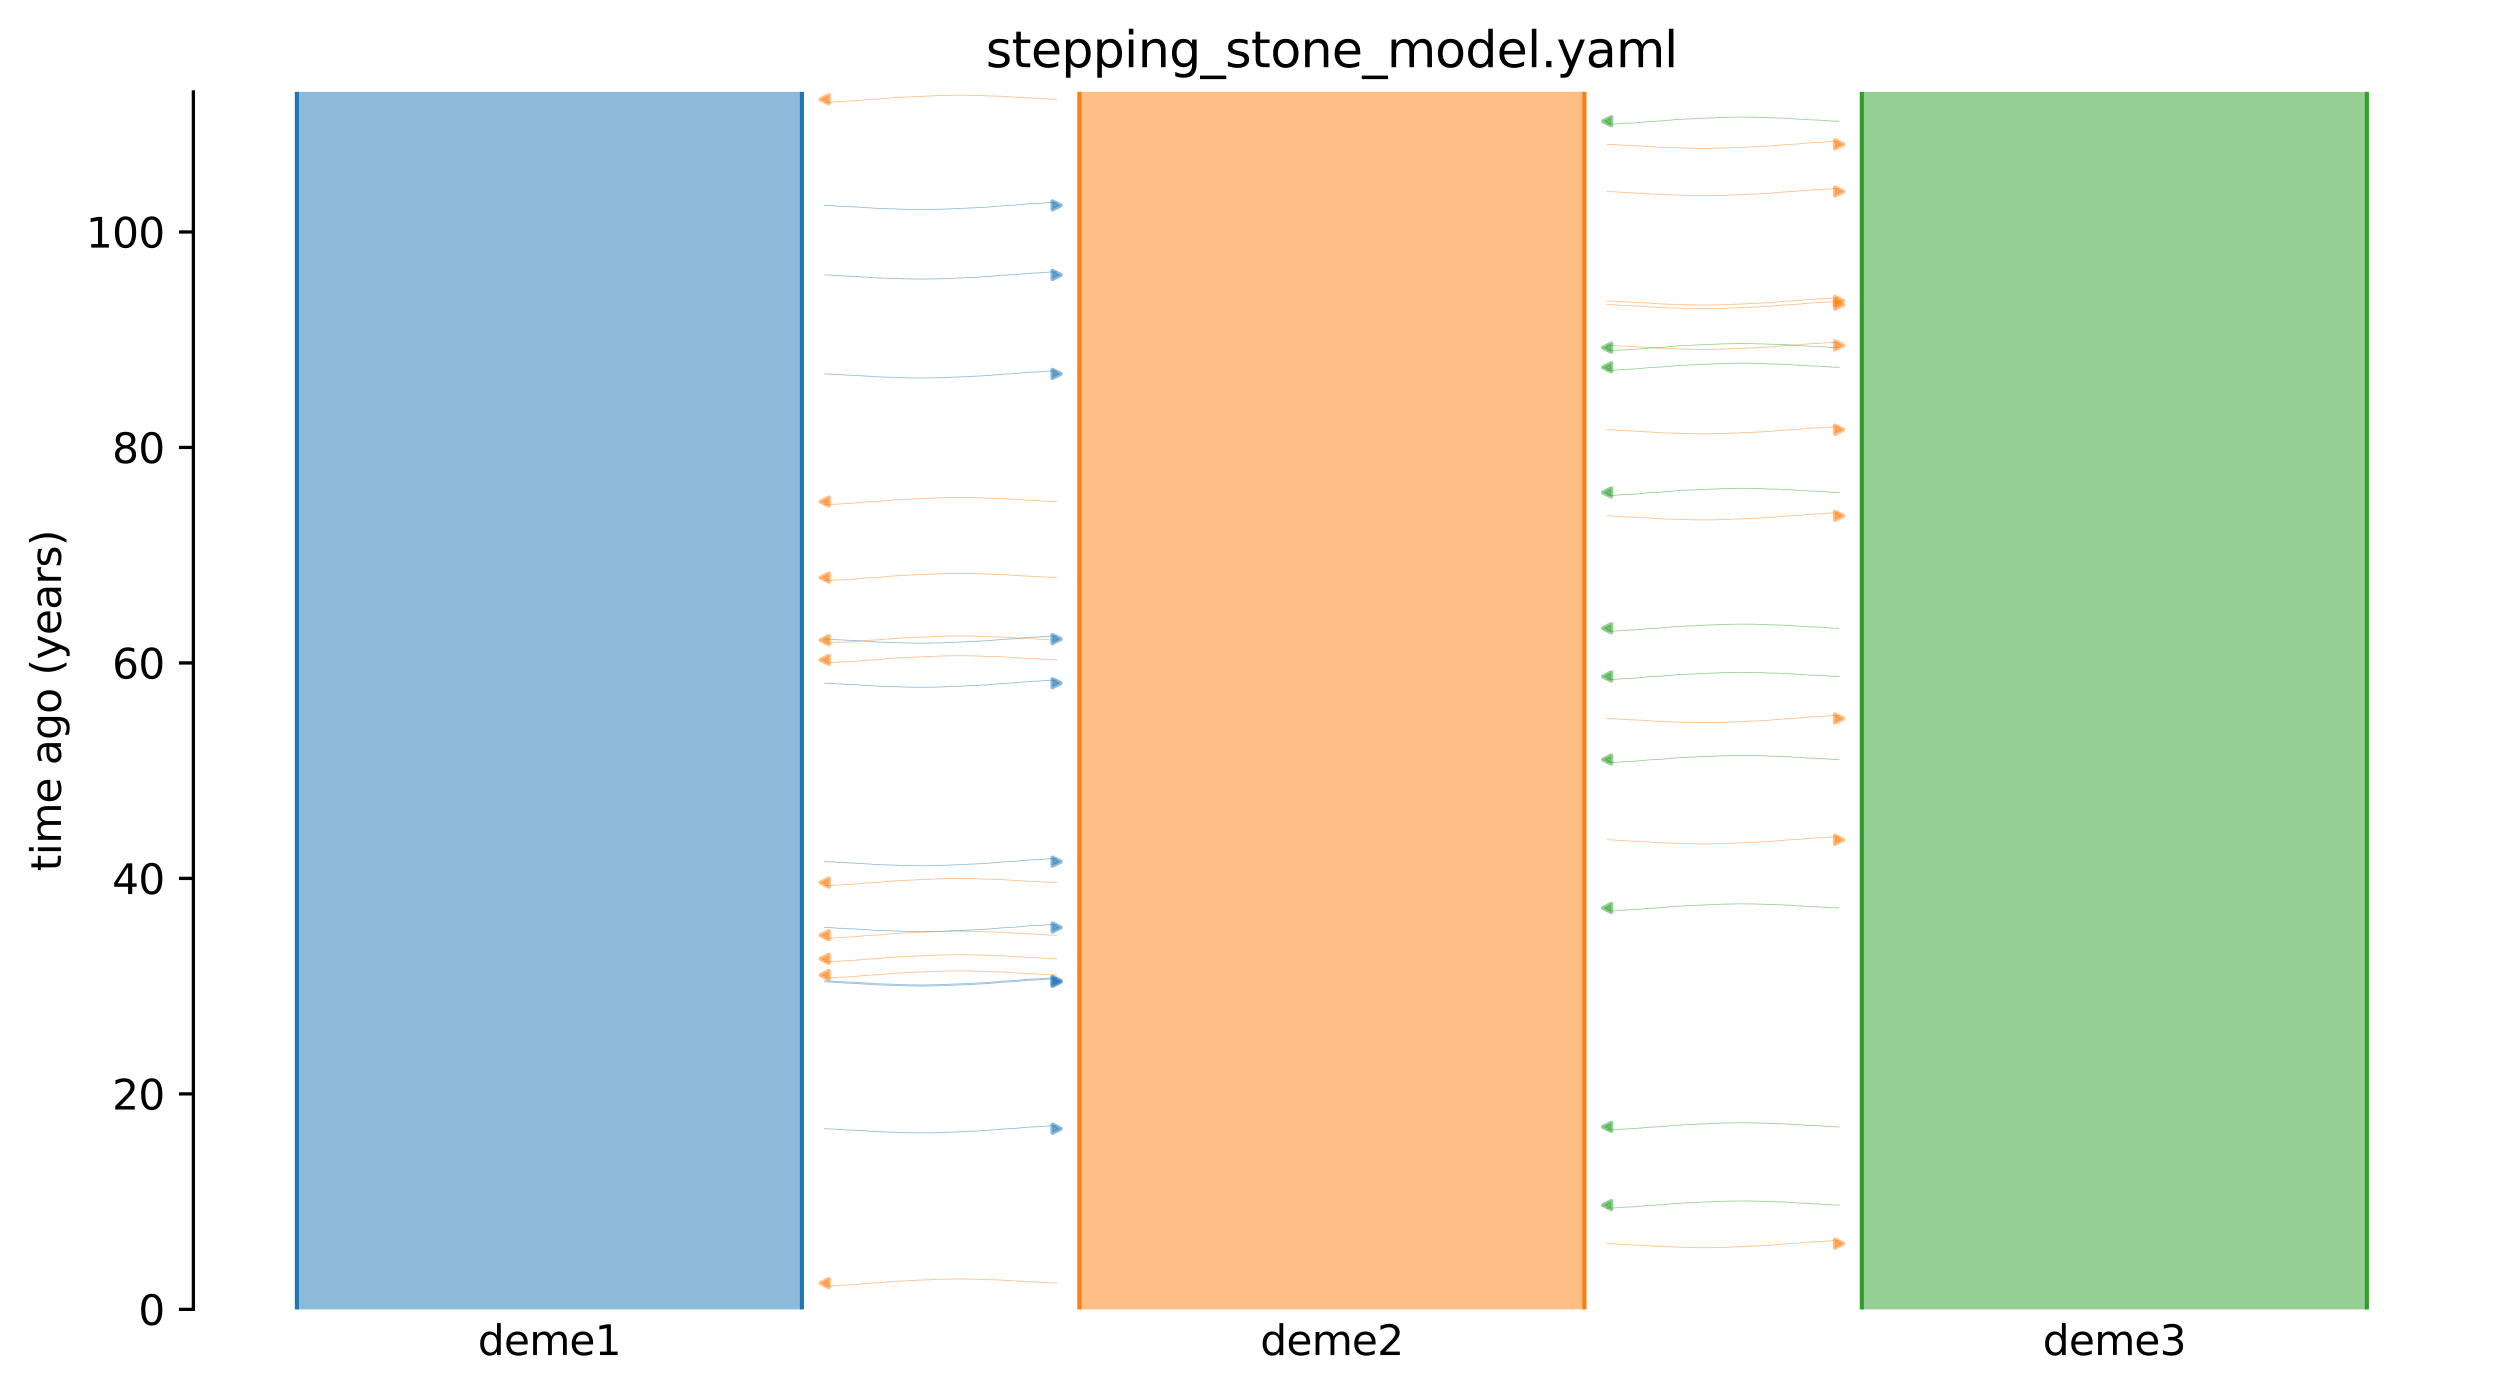 <?xml version="1.0" encoding="utf-8" standalone="no"?>
<!DOCTYPE svg PUBLIC "-//W3C//DTD SVG 1.1//EN"
  "http://www.w3.org/Graphics/SVG/1.1/DTD/svg11.dtd">
<svg xmlns:xlink="http://www.w3.org/1999/xlink" width="607.2pt" height="338.4pt" viewBox="0 0 607.2 338.4" xmlns="http://www.w3.org/2000/svg" version="1.1">
 <defs>
  <style type="text/css">*{stroke-linejoin: round; stroke-linecap: butt}</style>
 </defs>
 <g id="figure_1">
  <g id="patch_1">
   <path d="M 0 338.4 
L 607.2 338.4 
L 607.2 0 
L 0 0 
z
" style="fill: #ffffff"/>
  </g>
  <g id="axes_1">
   <g id="patch_2">
    <path d="M 46.966 318.022 
L 600 318.022 
L 600 22.318 
L 46.966 22.318 
z
" style="fill: #ffffff"/>
   </g>
   <path d="M 200.299 238.224 
L 201.299 238.256 
L 202.299 238.293 
L 203.299 238.39 
L 204.299 238.423 
L 205.299 238.496 
L 206.299 238.535 
L 207.299 238.57 
L 208.299 238.628 
L 209.299 238.698 
L 210.299 238.75 
L 211.299 238.81 
L 212.299 238.898 
L 213.299 238.944 
L 214.299 238.986 
L 215.299 239.017 
L 216.299 239.043 
L 217.299 239.064 
L 218.299 239.118 
L 219.299 239.146 
L 220.299 239.176 
L 221.299 239.201 
L 222.299 239.213 
L 223.299 239.223 
L 224.299 239.223 
L 225.299 239.213 
L 226.299 239.201 
L 227.299 239.17 
L 228.299 239.159 
L 229.299 239.129 
L 230.299 239.069 
L 231.299 239.032 
L 232.299 238.993 
L 233.299 238.951 
L 234.299 238.918 
L 235.299 238.85 
L 236.299 238.811 
L 237.299 238.769 
L 238.299 238.698 
L 239.299 238.662 
L 240.299 238.603 
L 241.299 238.492 
L 242.299 238.422 
L 243.299 238.309 
L 244.299 238.263 
L 245.299 238.202 
L 246.299 238.153 
L 247.299 238.072 
L 248.299 237.954 
L 249.299 237.884 
L 250.299 237.8 
L 251.299 237.767 
L 252.299 237.716 
L 253.299 237.648 
L 254.299 237.581 
L 255.299 237.504 
L 256.62 237.477 
" clip-path="url(#pee0508f636)" style="fill: none; stroke: #1f77b4; stroke-opacity: 0.5; stroke-width: 0.2; stroke-linecap: square"/>
   <path d="M 200.299 165.924 
L 201.299 165.955 
L 202.299 165.992 
L 203.299 166.09 
L 204.299 166.122 
L 205.299 166.196 
L 206.299 166.235 
L 207.299 166.27 
L 208.299 166.328 
L 209.299 166.398 
L 210.299 166.45 
L 211.299 166.509 
L 212.299 166.597 
L 213.299 166.644 
L 214.299 166.686 
L 215.299 166.716 
L 216.299 166.743 
L 217.299 166.764 
L 218.299 166.818 
L 219.299 166.846 
L 220.299 166.876 
L 221.299 166.901 
L 222.299 166.912 
L 223.299 166.922 
L 224.299 166.922 
L 225.299 166.913 
L 226.299 166.901 
L 227.299 166.87 
L 228.299 166.859 
L 229.299 166.829 
L 230.299 166.769 
L 231.299 166.732 
L 232.299 166.693 
L 233.299 166.65 
L 234.299 166.617 
L 235.299 166.55 
L 236.299 166.511 
L 237.299 166.468 
L 238.299 166.398 
L 239.299 166.361 
L 240.299 166.303 
L 241.299 166.192 
L 242.299 166.121 
L 243.299 166.008 
L 244.299 165.963 
L 245.299 165.901 
L 246.299 165.853 
L 247.299 165.772 
L 248.299 165.653 
L 249.299 165.583 
L 250.299 165.5 
L 251.299 165.467 
L 252.299 165.416 
L 253.299 165.347 
L 254.299 165.281 
L 255.299 165.204 
L 256.62 165.177 
" clip-path="url(#pee0508f636)" style="fill: none; stroke: #1f77b4; stroke-opacity: 0.5; stroke-width: 0.2; stroke-linecap: square"/>
   <path d="M 200.299 274.149 
L 201.299 274.18 
L 202.299 274.217 
L 203.299 274.315 
L 204.299 274.348 
L 205.299 274.421 
L 206.299 274.46 
L 207.299 274.495 
L 208.299 274.553 
L 209.299 274.623 
L 210.299 274.675 
L 211.299 274.734 
L 212.299 274.823 
L 213.299 274.869 
L 214.299 274.911 
L 215.299 274.942 
L 216.299 274.968 
L 217.299 274.989 
L 218.299 275.043 
L 219.299 275.071 
L 220.299 275.101 
L 221.299 275.126 
L 222.299 275.137 
L 223.299 275.148 
L 224.299 275.147 
L 225.299 275.138 
L 226.299 275.126 
L 227.299 275.095 
L 228.299 275.084 
L 229.299 275.054 
L 230.299 274.994 
L 231.299 274.957 
L 232.299 274.918 
L 233.299 274.875 
L 234.299 274.843 
L 235.299 274.775 
L 236.299 274.736 
L 237.299 274.693 
L 238.299 274.623 
L 239.299 274.586 
L 240.299 274.528 
L 241.299 274.417 
L 242.299 274.346 
L 243.299 274.233 
L 244.299 274.188 
L 245.299 274.126 
L 246.299 274.078 
L 247.299 273.997 
L 248.299 273.879 
L 249.299 273.808 
L 250.299 273.725 
L 251.299 273.692 
L 252.299 273.641 
L 253.299 273.572 
L 254.299 273.506 
L 255.299 273.429 
L 256.62 273.402 
" clip-path="url(#pee0508f636)" style="fill: none; stroke: #1f77b4; stroke-opacity: 0.5; stroke-width: 0.2; stroke-linecap: square"/>
   <path d="M 200.299 90.81 
L 201.299 90.842 
L 202.299 90.879 
L 203.299 90.976 
L 204.299 91.009 
L 205.299 91.082 
L 206.299 91.121 
L 207.299 91.156 
L 208.299 91.214 
L 209.299 91.284 
L 210.299 91.336 
L 211.299 91.396 
L 212.299 91.484 
L 213.299 91.53 
L 214.299 91.572 
L 215.299 91.603 
L 216.299 91.629 
L 217.299 91.65 
L 218.299 91.704 
L 219.299 91.732 
L 220.299 91.762 
L 221.299 91.788 
L 222.299 91.799 
L 223.299 91.809 
L 224.299 91.809 
L 225.299 91.799 
L 226.299 91.787 
L 227.299 91.756 
L 228.299 91.745 
L 229.299 91.715 
L 230.299 91.655 
L 231.299 91.618 
L 232.299 91.579 
L 233.299 91.537 
L 234.299 91.504 
L 235.299 91.436 
L 236.299 91.397 
L 237.299 91.355 
L 238.299 91.284 
L 239.299 91.248 
L 240.299 91.189 
L 241.299 91.078 
L 242.299 91.008 
L 243.299 90.895 
L 244.299 90.849 
L 245.299 90.788 
L 246.299 90.739 
L 247.299 90.658 
L 248.299 90.54 
L 249.299 90.47 
L 250.299 90.386 
L 251.299 90.353 
L 252.299 90.302 
L 253.299 90.234 
L 254.299 90.167 
L 255.299 90.09 
L 256.62 90.063 
" clip-path="url(#pee0508f636)" style="fill: none; stroke: #1f77b4; stroke-opacity: 0.5; stroke-width: 0.2; stroke-linecap: square"/>
   <path d="M 200.299 238.487 
L 201.299 238.519 
L 202.299 238.555 
L 203.299 238.653 
L 204.299 238.686 
L 205.299 238.759 
L 206.299 238.798 
L 207.299 238.833 
L 208.299 238.891 
L 209.299 238.961 
L 210.299 239.013 
L 211.299 239.072 
L 212.299 239.161 
L 213.299 239.207 
L 214.299 239.249 
L 215.299 239.28 
L 216.299 239.306 
L 217.299 239.327 
L 218.299 239.381 
L 219.299 239.409 
L 220.299 239.439 
L 221.299 239.464 
L 222.299 239.476 
L 223.299 239.486 
L 224.299 239.486 
L 225.299 239.476 
L 226.299 239.464 
L 227.299 239.433 
L 228.299 239.422 
L 229.299 239.392 
L 230.299 239.332 
L 231.299 239.295 
L 232.299 239.256 
L 233.299 239.214 
L 234.299 239.181 
L 235.299 239.113 
L 236.299 239.074 
L 237.299 239.032 
L 238.299 238.961 
L 239.299 238.925 
L 240.299 238.866 
L 241.299 238.755 
L 242.299 238.685 
L 243.299 238.572 
L 244.299 238.526 
L 245.299 238.465 
L 246.299 238.416 
L 247.299 238.335 
L 248.299 238.217 
L 249.299 238.147 
L 250.299 238.063 
L 251.299 238.03 
L 252.299 237.979 
L 253.299 237.91 
L 254.299 237.844 
L 255.299 237.767 
L 256.62 237.74 
" clip-path="url(#pee0508f636)" style="fill: none; stroke: #1f77b4; stroke-opacity: 0.5; stroke-width: 0.2; stroke-linecap: square"/>
   <path d="M 200.299 225.267 
L 201.299 225.298 
L 202.299 225.335 
L 203.299 225.433 
L 204.299 225.465 
L 205.299 225.539 
L 206.299 225.577 
L 207.299 225.613 
L 208.299 225.671 
L 209.299 225.741 
L 210.299 225.793 
L 211.299 225.852 
L 212.299 225.94 
L 213.299 225.986 
L 214.299 226.029 
L 215.299 226.059 
L 216.299 226.085 
L 217.299 226.107 
L 218.299 226.161 
L 219.299 226.189 
L 220.299 226.219 
L 221.299 226.244 
L 222.299 226.255 
L 223.299 226.265 
L 224.299 226.265 
L 225.299 226.256 
L 226.299 226.244 
L 227.299 226.213 
L 228.299 226.202 
L 229.299 226.172 
L 230.299 226.112 
L 231.299 226.075 
L 232.299 226.036 
L 233.299 225.993 
L 234.299 225.96 
L 235.299 225.893 
L 236.299 225.854 
L 237.299 225.811 
L 238.299 225.741 
L 239.299 225.704 
L 240.299 225.646 
L 241.299 225.535 
L 242.299 225.464 
L 243.299 225.351 
L 244.299 225.305 
L 245.299 225.244 
L 246.299 225.196 
L 247.299 225.115 
L 248.299 224.996 
L 249.299 224.926 
L 250.299 224.843 
L 251.299 224.81 
L 252.299 224.758 
L 253.299 224.69 
L 254.299 224.624 
L 255.299 224.547 
L 256.62 224.52 
" clip-path="url(#pee0508f636)" style="fill: none; stroke: #1f77b4; stroke-opacity: 0.5; stroke-width: 0.2; stroke-linecap: square"/>
   <path d="M 200.299 155.212 
L 201.299 155.243 
L 202.299 155.28 
L 203.299 155.378 
L 204.299 155.41 
L 205.299 155.484 
L 206.299 155.522 
L 207.299 155.558 
L 208.299 155.616 
L 209.299 155.686 
L 210.299 155.738 
L 211.299 155.797 
L 212.299 155.885 
L 213.299 155.931 
L 214.299 155.974 
L 215.299 156.004 
L 216.299 156.03 
L 217.299 156.052 
L 218.299 156.106 
L 219.299 156.134 
L 220.299 156.164 
L 221.299 156.189 
L 222.299 156.2 
L 223.299 156.21 
L 224.299 156.21 
L 225.299 156.201 
L 226.299 156.189 
L 227.299 156.158 
L 228.299 156.147 
L 229.299 156.117 
L 230.299 156.057 
L 231.299 156.02 
L 232.299 155.981 
L 233.299 155.938 
L 234.299 155.905 
L 235.299 155.838 
L 236.299 155.799 
L 237.299 155.756 
L 238.299 155.685 
L 239.299 155.649 
L 240.299 155.591 
L 241.299 155.48 
L 242.299 155.409 
L 243.299 155.296 
L 244.299 155.25 
L 245.299 155.189 
L 246.299 155.141 
L 247.299 155.06 
L 248.299 154.941 
L 249.299 154.871 
L 250.299 154.788 
L 251.299 154.755 
L 252.299 154.703 
L 253.299 154.635 
L 254.299 154.569 
L 255.299 154.492 
L 256.62 154.465 
" clip-path="url(#pee0508f636)" style="fill: none; stroke: #1f77b4; stroke-opacity: 0.5; stroke-width: 0.2; stroke-linecap: square"/>
   <path d="M 200.299 66.777 
L 201.299 66.808 
L 202.299 66.845 
L 203.299 66.943 
L 204.299 66.976 
L 205.299 67.049 
L 206.299 67.088 
L 207.299 67.123 
L 208.299 67.181 
L 209.299 67.251 
L 210.299 67.303 
L 211.299 67.362 
L 212.299 67.451 
L 213.299 67.497 
L 214.299 67.539 
L 215.299 67.57 
L 216.299 67.596 
L 217.299 67.617 
L 218.299 67.671 
L 219.299 67.699 
L 220.299 67.729 
L 221.299 67.754 
L 222.299 67.766 
L 223.299 67.776 
L 224.299 67.775 
L 225.299 67.766 
L 226.299 67.754 
L 227.299 67.723 
L 228.299 67.712 
L 229.299 67.682 
L 230.299 67.622 
L 231.299 67.585 
L 232.299 67.546 
L 233.299 67.503 
L 234.299 67.471 
L 235.299 67.403 
L 236.299 67.364 
L 237.299 67.321 
L 238.299 67.251 
L 239.299 67.214 
L 240.299 67.156 
L 241.299 67.045 
L 242.299 66.974 
L 243.299 66.862 
L 244.299 66.816 
L 245.299 66.754 
L 246.299 66.706 
L 247.299 66.625 
L 248.299 66.507 
L 249.299 66.436 
L 250.299 66.353 
L 251.299 66.32 
L 252.299 66.269 
L 253.299 66.2 
L 254.299 66.134 
L 255.299 66.057 
L 256.62 66.03 
" clip-path="url(#pee0508f636)" style="fill: none; stroke: #1f77b4; stroke-opacity: 0.5; stroke-width: 0.2; stroke-linecap: square"/>
   <path d="M 200.299 49.894 
L 201.299 49.926 
L 202.299 49.963 
L 203.299 50.06 
L 204.299 50.093 
L 205.299 50.167 
L 206.299 50.205 
L 207.299 50.241 
L 208.299 50.298 
L 209.299 50.369 
L 210.299 50.421 
L 211.299 50.48 
L 212.299 50.568 
L 213.299 50.614 
L 214.299 50.657 
L 215.299 50.687 
L 216.299 50.713 
L 217.299 50.734 
L 218.299 50.789 
L 219.299 50.817 
L 220.299 50.846 
L 221.299 50.872 
L 222.299 50.883 
L 223.299 50.893 
L 224.299 50.893 
L 225.299 50.883 
L 226.299 50.872 
L 227.299 50.841 
L 228.299 50.829 
L 229.299 50.799 
L 230.299 50.739 
L 231.299 50.702 
L 232.299 50.663 
L 233.299 50.621 
L 234.299 50.588 
L 235.299 50.521 
L 236.299 50.481 
L 237.299 50.439 
L 238.299 50.368 
L 239.299 50.332 
L 240.299 50.273 
L 241.299 50.162 
L 242.299 50.092 
L 243.299 49.979 
L 244.299 49.933 
L 245.299 49.872 
L 246.299 49.823 
L 247.299 49.742 
L 248.299 49.624 
L 249.299 49.554 
L 250.299 49.47 
L 251.299 49.437 
L 252.299 49.386 
L 253.299 49.318 
L 254.299 49.251 
L 255.299 49.175 
L 256.62 49.147 
" clip-path="url(#pee0508f636)" style="fill: none; stroke: #1f77b4; stroke-opacity: 0.5; stroke-width: 0.2; stroke-linecap: square"/>
   <path d="M 200.299 209.273 
L 201.299 209.305 
L 202.299 209.342 
L 203.299 209.439 
L 204.299 209.472 
L 205.299 209.545 
L 206.299 209.584 
L 207.299 209.619 
L 208.299 209.677 
L 209.299 209.747 
L 210.299 209.799 
L 211.299 209.859 
L 212.299 209.947 
L 213.299 209.993 
L 214.299 210.035 
L 215.299 210.066 
L 216.299 210.092 
L 217.299 210.113 
L 218.299 210.167 
L 219.299 210.195 
L 220.299 210.225 
L 221.299 210.25 
L 222.299 210.262 
L 223.299 210.272 
L 224.299 210.272 
L 225.299 210.262 
L 226.299 210.25 
L 227.299 210.219 
L 228.299 210.208 
L 229.299 210.178 
L 230.299 210.118 
L 231.299 210.081 
L 232.299 210.042 
L 233.299 210 
L 234.299 209.967 
L 235.299 209.899 
L 236.299 209.86 
L 237.299 209.818 
L 238.299 209.747 
L 239.299 209.711 
L 240.299 209.652 
L 241.299 209.541 
L 242.299 209.471 
L 243.299 209.358 
L 244.299 209.312 
L 245.299 209.251 
L 246.299 209.202 
L 247.299 209.121 
L 248.299 209.003 
L 249.299 208.933 
L 250.299 208.849 
L 251.299 208.816 
L 252.299 208.765 
L 253.299 208.697 
L 254.299 208.63 
L 255.299 208.553 
L 256.62 208.526 
" clip-path="url(#pee0508f636)" style="fill: none; stroke: #1f77b4; stroke-opacity: 0.5; stroke-width: 0.2; stroke-linecap: square"/>
   <path d="M 256.62 232.886 
L 255.62 232.855 
L 254.62 232.818 
L 253.62 232.72 
L 252.62 232.688 
L 251.62 232.614 
L 250.62 232.575 
L 249.62 232.54 
L 248.62 232.482 
L 247.62 232.412 
L 246.62 232.36 
L 245.62 232.301 
L 244.62 232.213 
L 243.62 232.166 
L 242.62 232.124 
L 241.62 232.094 
L 240.62 232.067 
L 239.62 232.046 
L 238.62 231.992 
L 237.62 231.964 
L 236.62 231.934 
L 235.62 231.909 
L 234.62 231.898 
L 233.62 231.888 
L 232.62 231.888 
L 231.62 231.897 
L 230.62 231.909 
L 229.62 231.94 
L 228.62 231.951 
L 227.62 231.981 
L 226.62 232.041 
L 225.62 232.078 
L 224.62 232.117 
L 223.62 232.16 
L 222.62 232.193 
L 221.62 232.26 
L 220.62 232.299 
L 219.62 232.342 
L 218.62 232.412 
L 217.62 232.449 
L 216.62 232.507 
L 215.62 232.618 
L 214.62 232.689 
L 213.62 232.802 
L 212.62 232.847 
L 211.62 232.909 
L 210.62 232.957 
L 209.62 233.038 
L 208.62 233.157 
L 207.62 233.227 
L 206.62 233.31 
L 205.62 233.343 
L 204.62 233.394 
L 203.62 233.463 
L 202.62 233.529 
L 201.62 233.606 
L 200.299 233.633 
" clip-path="url(#pee0508f636)" style="fill: none; stroke: #ff7f0e; stroke-opacity: 0.5; stroke-width: 0.2; stroke-linecap: square"/>
   <path d="M 256.62 227.159 
L 255.62 227.128 
L 254.62 227.091 
L 253.62 226.993 
L 252.62 226.961 
L 251.62 226.887 
L 250.62 226.848 
L 249.62 226.813 
L 248.62 226.755 
L 247.62 226.685 
L 246.62 226.633 
L 245.62 226.574 
L 244.62 226.486 
L 243.62 226.439 
L 242.62 226.397 
L 241.62 226.367 
L 240.62 226.341 
L 239.62 226.319 
L 238.62 226.265 
L 237.62 226.237 
L 236.62 226.207 
L 235.62 226.182 
L 234.62 226.171 
L 233.62 226.161 
L 232.62 226.161 
L 231.62 226.17 
L 230.62 226.182 
L 229.62 226.213 
L 228.62 226.224 
L 227.62 226.254 
L 226.62 226.314 
L 225.62 226.351 
L 224.62 226.39 
L 223.62 226.433 
L 222.62 226.466 
L 221.62 226.533 
L 220.62 226.572 
L 219.62 226.615 
L 218.62 226.685 
L 217.62 226.722 
L 216.62 226.78 
L 215.62 226.891 
L 214.62 226.962 
L 213.62 227.075 
L 212.62 227.121 
L 211.62 227.182 
L 210.62 227.23 
L 209.62 227.311 
L 208.62 227.43 
L 207.62 227.5 
L 206.62 227.583 
L 205.62 227.616 
L 204.62 227.668 
L 203.62 227.736 
L 202.62 227.802 
L 201.62 227.879 
L 200.299 227.906 
" clip-path="url(#pee0508f636)" style="fill: none; stroke: #ff7f0e; stroke-opacity: 0.5; stroke-width: 0.2; stroke-linecap: square"/>
   <path d="M 256.62 121.831 
L 255.62 121.799 
L 254.62 121.762 
L 253.62 121.665 
L 252.62 121.632 
L 251.62 121.558 
L 250.62 121.52 
L 249.62 121.484 
L 248.62 121.427 
L 247.62 121.356 
L 246.62 121.304 
L 245.62 121.245 
L 244.62 121.157 
L 243.62 121.111 
L 242.62 121.069 
L 241.62 121.038 
L 240.62 121.012 
L 239.62 120.991 
L 238.62 120.936 
L 237.62 120.909 
L 236.62 120.879 
L 235.62 120.853 
L 234.62 120.842 
L 233.62 120.832 
L 232.62 120.832 
L 231.62 120.842 
L 230.62 120.853 
L 229.62 120.884 
L 228.62 120.896 
L 227.62 120.926 
L 226.62 120.986 
L 225.62 121.023 
L 224.62 121.062 
L 223.62 121.104 
L 222.62 121.137 
L 221.62 121.204 
L 220.62 121.244 
L 219.62 121.286 
L 218.62 121.357 
L 217.62 121.393 
L 216.62 121.452 
L 215.62 121.563 
L 214.62 121.633 
L 213.62 121.746 
L 212.62 121.792 
L 211.62 121.853 
L 210.62 121.902 
L 209.62 121.983 
L 208.62 122.101 
L 207.62 122.171 
L 206.62 122.255 
L 205.62 122.288 
L 204.62 122.339 
L 203.62 122.407 
L 202.62 122.474 
L 201.62 122.55 
L 200.299 122.578 
" clip-path="url(#pee0508f636)" style="fill: none; stroke: #ff7f0e; stroke-opacity: 0.5; stroke-width: 0.2; stroke-linecap: square"/>
   <path d="M 256.62 155.47 
L 255.62 155.439 
L 254.62 155.402 
L 253.62 155.304 
L 252.62 155.272 
L 251.62 155.198 
L 250.62 155.159 
L 249.62 155.124 
L 248.62 155.066 
L 247.62 154.996 
L 246.62 154.944 
L 245.62 154.885 
L 244.62 154.797 
L 243.62 154.75 
L 242.62 154.708 
L 241.62 154.678 
L 240.62 154.652 
L 239.62 154.63 
L 238.62 154.576 
L 237.62 154.548 
L 236.62 154.518 
L 235.62 154.493 
L 234.62 154.482 
L 233.62 154.472 
L 232.62 154.472 
L 231.62 154.481 
L 230.62 154.493 
L 229.62 154.524 
L 228.62 154.535 
L 227.62 154.565 
L 226.62 154.625 
L 225.62 154.662 
L 224.62 154.701 
L 223.62 154.744 
L 222.62 154.777 
L 221.62 154.844 
L 220.62 154.883 
L 219.62 154.926 
L 218.62 154.996 
L 217.62 155.033 
L 216.62 155.091 
L 215.62 155.202 
L 214.62 155.273 
L 213.62 155.386 
L 212.62 155.432 
L 211.62 155.493 
L 210.62 155.541 
L 209.62 155.622 
L 208.62 155.741 
L 207.62 155.811 
L 206.62 155.894 
L 205.62 155.927 
L 204.62 155.979 
L 203.62 156.047 
L 202.62 156.113 
L 201.62 156.19 
L 200.299 156.217 
" clip-path="url(#pee0508f636)" style="fill: none; stroke: #ff7f0e; stroke-opacity: 0.5; stroke-width: 0.2; stroke-linecap: square"/>
   <path d="M 256.62 24.125 
L 255.62 24.093 
L 254.62 24.056 
L 253.62 23.959 
L 252.62 23.926 
L 251.62 23.852 
L 250.62 23.814 
L 249.62 23.778 
L 248.62 23.721 
L 247.62 23.65 
L 246.62 23.598 
L 245.62 23.539 
L 244.62 23.451 
L 243.62 23.405 
L 242.62 23.363 
L 241.62 23.332 
L 240.62 23.306 
L 239.62 23.285 
L 238.62 23.23 
L 237.62 23.203 
L 236.62 23.173 
L 235.62 23.147 
L 234.62 23.136 
L 233.62 23.126 
L 232.62 23.126 
L 231.62 23.136 
L 230.62 23.147 
L 229.62 23.179 
L 228.62 23.19 
L 227.62 23.22 
L 226.62 23.28 
L 225.62 23.317 
L 224.62 23.356 
L 223.62 23.398 
L 222.62 23.431 
L 221.62 23.498 
L 220.62 23.538 
L 219.62 23.58 
L 218.62 23.651 
L 217.62 23.687 
L 216.62 23.746 
L 215.62 23.857 
L 214.62 23.927 
L 213.62 24.04 
L 212.62 24.086 
L 211.62 24.147 
L 210.62 24.196 
L 209.62 24.277 
L 208.62 24.395 
L 207.62 24.465 
L 206.62 24.549 
L 205.62 24.582 
L 204.62 24.633 
L 203.62 24.701 
L 202.62 24.768 
L 201.62 24.844 
L 200.299 24.872 
" clip-path="url(#pee0508f636)" style="fill: none; stroke: #ff7f0e; stroke-opacity: 0.5; stroke-width: 0.2; stroke-linecap: square"/>
   <path d="M 256.62 311.638 
L 255.62 311.607 
L 254.62 311.57 
L 253.62 311.472 
L 252.62 311.439 
L 251.62 311.366 
L 250.62 311.327 
L 249.62 311.292 
L 248.62 311.234 
L 247.62 311.164 
L 246.62 311.112 
L 245.62 311.053 
L 244.62 310.964 
L 243.62 310.918 
L 242.62 310.876 
L 241.62 310.845 
L 240.62 310.819 
L 239.62 310.798 
L 238.62 310.744 
L 237.62 310.716 
L 236.62 310.686 
L 235.62 310.661 
L 234.62 310.65 
L 233.62 310.639 
L 232.62 310.64 
L 231.62 310.649 
L 230.62 310.661 
L 229.62 310.692 
L 228.62 310.703 
L 227.62 310.733 
L 226.62 310.793 
L 225.62 310.83 
L 224.62 310.869 
L 223.62 310.912 
L 222.62 310.944 
L 221.62 311.012 
L 220.62 311.051 
L 219.62 311.094 
L 218.62 311.164 
L 217.62 311.201 
L 216.62 311.259 
L 215.62 311.37 
L 214.62 311.441 
L 213.62 311.554 
L 212.62 311.599 
L 211.62 311.661 
L 210.62 311.709 
L 209.62 311.79 
L 208.62 311.908 
L 207.62 311.979 
L 206.62 312.062 
L 205.62 312.095 
L 204.62 312.146 
L 203.62 312.215 
L 202.62 312.281 
L 201.62 312.358 
L 200.299 312.385 
" clip-path="url(#pee0508f636)" style="fill: none; stroke: #ff7f0e; stroke-opacity: 0.5; stroke-width: 0.2; stroke-linecap: square"/>
   <path d="M 256.62 236.807 
L 255.62 236.775 
L 254.62 236.738 
L 253.62 236.641 
L 252.62 236.608 
L 251.62 236.534 
L 250.62 236.496 
L 249.62 236.46 
L 248.62 236.403 
L 247.62 236.332 
L 246.62 236.28 
L 245.62 236.221 
L 244.62 236.133 
L 243.62 236.087 
L 242.62 236.045 
L 241.62 236.014 
L 240.62 235.988 
L 239.62 235.967 
L 238.62 235.912 
L 237.62 235.885 
L 236.62 235.855 
L 235.62 235.829 
L 234.62 235.818 
L 233.62 235.808 
L 232.62 235.808 
L 231.62 235.818 
L 230.62 235.829 
L 229.62 235.861 
L 228.62 235.872 
L 227.62 235.902 
L 226.62 235.962 
L 225.62 235.999 
L 224.62 236.038 
L 223.62 236.08 
L 222.62 236.113 
L 221.62 236.18 
L 220.62 236.22 
L 219.62 236.262 
L 218.62 236.333 
L 217.62 236.369 
L 216.62 236.428 
L 215.62 236.539 
L 214.62 236.609 
L 213.62 236.722 
L 212.62 236.768 
L 211.62 236.829 
L 210.62 236.878 
L 209.62 236.959 
L 208.62 237.077 
L 207.62 237.147 
L 206.62 237.231 
L 205.62 237.264 
L 204.62 237.315 
L 203.62 237.383 
L 202.62 237.45 
L 201.62 237.526 
L 200.299 237.554 
" clip-path="url(#pee0508f636)" style="fill: none; stroke: #ff7f0e; stroke-opacity: 0.5; stroke-width: 0.2; stroke-linecap: square"/>
   <path d="M 256.62 160.266 
L 255.62 160.234 
L 254.62 160.197 
L 253.62 160.1 
L 252.62 160.067 
L 251.62 159.993 
L 250.62 159.955 
L 249.62 159.919 
L 248.62 159.862 
L 247.62 159.791 
L 246.62 159.739 
L 245.62 159.68 
L 244.62 159.592 
L 243.62 159.546 
L 242.62 159.503 
L 241.62 159.473 
L 240.62 159.447 
L 239.62 159.426 
L 238.62 159.371 
L 237.62 159.344 
L 236.62 159.314 
L 235.62 159.288 
L 234.62 159.277 
L 233.62 159.267 
L 232.62 159.267 
L 231.62 159.277 
L 230.62 159.288 
L 229.62 159.319 
L 228.62 159.331 
L 227.62 159.361 
L 226.62 159.421 
L 225.62 159.458 
L 224.62 159.497 
L 223.62 159.539 
L 222.62 159.572 
L 221.62 159.639 
L 220.62 159.679 
L 219.62 159.721 
L 218.62 159.792 
L 217.62 159.828 
L 216.62 159.887 
L 215.62 159.998 
L 214.62 160.068 
L 213.62 160.181 
L 212.62 160.227 
L 211.62 160.288 
L 210.62 160.337 
L 209.62 160.418 
L 208.62 160.536 
L 207.62 160.606 
L 206.62 160.69 
L 205.62 160.723 
L 204.62 160.774 
L 203.62 160.842 
L 202.62 160.909 
L 201.62 160.985 
L 200.299 161.013 
" clip-path="url(#pee0508f636)" style="fill: none; stroke: #ff7f0e; stroke-opacity: 0.5; stroke-width: 0.2; stroke-linecap: square"/>
   <path d="M 256.62 140.278 
L 255.62 140.247 
L 254.62 140.21 
L 253.62 140.112 
L 252.62 140.08 
L 251.62 140.006 
L 250.62 139.968 
L 249.62 139.932 
L 248.62 139.874 
L 247.62 139.804 
L 246.62 139.752 
L 245.62 139.693 
L 244.62 139.605 
L 243.62 139.559 
L 242.62 139.516 
L 241.62 139.486 
L 240.62 139.46 
L 239.62 139.438 
L 238.62 139.384 
L 237.62 139.356 
L 236.62 139.326 
L 235.62 139.301 
L 234.62 139.29 
L 233.62 139.28 
L 232.62 139.28 
L 231.62 139.289 
L 230.62 139.301 
L 229.62 139.332 
L 228.62 139.343 
L 227.62 139.373 
L 226.62 139.433 
L 225.62 139.47 
L 224.62 139.509 
L 223.62 139.552 
L 222.62 139.585 
L 221.62 139.652 
L 220.62 139.691 
L 219.62 139.734 
L 218.62 139.804 
L 217.62 139.841 
L 216.62 139.899 
L 215.62 140.01 
L 214.62 140.081 
L 213.62 140.194 
L 212.62 140.24 
L 211.62 140.301 
L 210.62 140.349 
L 209.62 140.43 
L 208.62 140.549 
L 207.62 140.619 
L 206.62 140.702 
L 205.62 140.735 
L 204.62 140.787 
L 203.62 140.855 
L 202.62 140.921 
L 201.62 140.998 
L 200.299 141.025 
" clip-path="url(#pee0508f636)" style="fill: none; stroke: #ff7f0e; stroke-opacity: 0.5; stroke-width: 0.2; stroke-linecap: square"/>
   <path d="M 256.62 214.369 
L 255.62 214.337 
L 254.62 214.3 
L 253.62 214.202 
L 252.62 214.17 
L 251.62 214.096 
L 250.62 214.058 
L 249.62 214.022 
L 248.62 213.965 
L 247.62 213.894 
L 246.62 213.842 
L 245.62 213.783 
L 244.62 213.695 
L 243.62 213.649 
L 242.62 213.606 
L 241.62 213.576 
L 240.62 213.55 
L 239.62 213.529 
L 238.62 213.474 
L 237.62 213.446 
L 236.62 213.417 
L 235.62 213.391 
L 234.62 213.38 
L 233.62 213.37 
L 232.62 213.37 
L 231.62 213.38 
L 230.62 213.391 
L 229.62 213.422 
L 228.62 213.433 
L 227.62 213.464 
L 226.62 213.523 
L 225.62 213.561 
L 224.62 213.6 
L 223.62 213.642 
L 222.62 213.675 
L 221.62 213.742 
L 220.62 213.781 
L 219.62 213.824 
L 218.62 213.895 
L 217.62 213.931 
L 216.62 213.989 
L 215.62 214.1 
L 214.62 214.171 
L 213.62 214.284 
L 212.62 214.33 
L 211.62 214.391 
L 210.62 214.44 
L 209.62 214.52 
L 208.62 214.639 
L 207.62 214.709 
L 206.62 214.792 
L 205.62 214.826 
L 204.62 214.877 
L 203.62 214.945 
L 202.62 215.011 
L 201.62 215.088 
L 200.299 215.116 
" clip-path="url(#pee0508f636)" style="fill: none; stroke: #ff7f0e; stroke-opacity: 0.5; stroke-width: 0.2; stroke-linecap: square"/>
   <path d="M 390.346 104.373 
L 391.346 104.405 
L 392.346 104.442 
L 393.346 104.539 
L 394.346 104.572 
L 395.346 104.646 
L 396.346 104.684 
L 397.346 104.72 
L 398.346 104.777 
L 399.346 104.848 
L 400.346 104.9 
L 401.346 104.959 
L 402.346 105.047 
L 403.346 105.093 
L 404.346 105.135 
L 405.346 105.166 
L 406.346 105.192 
L 407.346 105.213 
L 408.346 105.268 
L 409.346 105.295 
L 410.346 105.325 
L 411.346 105.351 
L 412.346 105.362 
L 413.346 105.372 
L 414.346 105.372 
L 415.346 105.362 
L 416.346 105.351 
L 417.346 105.32 
L 418.346 105.308 
L 419.346 105.278 
L 420.346 105.218 
L 421.346 105.181 
L 422.346 105.142 
L 423.346 105.1 
L 424.346 105.067 
L 425.346 105 
L 426.346 104.96 
L 427.346 104.918 
L 428.346 104.847 
L 429.346 104.811 
L 430.346 104.752 
L 431.346 104.641 
L 432.346 104.571 
L 433.346 104.458 
L 434.346 104.412 
L 435.346 104.351 
L 436.346 104.302 
L 437.346 104.221 
L 438.346 104.103 
L 439.346 104.033 
L 440.346 103.949 
L 441.346 103.916 
L 442.346 103.865 
L 443.346 103.797 
L 444.346 103.73 
L 445.346 103.654 
L 446.666 103.626 
" clip-path="url(#pee0508f636)" style="fill: none; stroke: #ff7f0e; stroke-opacity: 0.5; stroke-width: 0.2; stroke-linecap: square"/>
   <path d="M 390.346 203.973 
L 391.346 204.004 
L 392.346 204.041 
L 393.346 204.139 
L 394.346 204.171 
L 395.346 204.245 
L 396.346 204.284 
L 397.346 204.319 
L 398.346 204.377 
L 399.346 204.447 
L 400.346 204.499 
L 401.346 204.558 
L 402.346 204.646 
L 403.346 204.692 
L 404.346 204.735 
L 405.346 204.765 
L 406.346 204.791 
L 407.346 204.813 
L 408.346 204.867 
L 409.346 204.895 
L 410.346 204.925 
L 411.346 204.95 
L 412.346 204.961 
L 413.346 204.971 
L 414.346 204.971 
L 415.346 204.962 
L 416.346 204.95 
L 417.346 204.919 
L 418.346 204.908 
L 419.346 204.878 
L 420.346 204.818 
L 421.346 204.781 
L 422.346 204.742 
L 423.346 204.699 
L 424.346 204.666 
L 425.346 204.599 
L 426.346 204.56 
L 427.346 204.517 
L 428.346 204.447 
L 429.346 204.41 
L 430.346 204.352 
L 431.346 204.241 
L 432.346 204.17 
L 433.346 204.057 
L 434.346 204.011 
L 435.346 203.95 
L 436.346 203.902 
L 437.346 203.821 
L 438.346 203.702 
L 439.346 203.632 
L 440.346 203.549 
L 441.346 203.516 
L 442.346 203.464 
L 443.346 203.396 
L 444.346 203.33 
L 445.346 203.253 
L 446.666 203.226 
" clip-path="url(#pee0508f636)" style="fill: none; stroke: #ff7f0e; stroke-opacity: 0.5; stroke-width: 0.2; stroke-linecap: square"/>
   <path d="M 390.346 302.041 
L 391.346 302.072 
L 392.346 302.109 
L 393.346 302.207 
L 394.346 302.239 
L 395.346 302.313 
L 396.346 302.351 
L 397.346 302.387 
L 398.346 302.445 
L 399.346 302.515 
L 400.346 302.567 
L 401.346 302.626 
L 402.346 302.714 
L 403.346 302.76 
L 404.346 302.803 
L 405.346 302.833 
L 406.346 302.859 
L 407.346 302.881 
L 408.346 302.935 
L 409.346 302.963 
L 410.346 302.993 
L 411.346 303.018 
L 412.346 303.029 
L 413.346 303.039 
L 414.346 303.039 
L 415.346 303.03 
L 416.346 303.018 
L 417.346 302.987 
L 418.346 302.976 
L 419.346 302.946 
L 420.346 302.886 
L 421.346 302.849 
L 422.346 302.81 
L 423.346 302.767 
L 424.346 302.734 
L 425.346 302.667 
L 426.346 302.628 
L 427.346 302.585 
L 428.346 302.515 
L 429.346 302.478 
L 430.346 302.42 
L 431.346 302.309 
L 432.346 302.238 
L 433.346 302.125 
L 434.346 302.079 
L 435.346 302.018 
L 436.346 301.97 
L 437.346 301.889 
L 438.346 301.77 
L 439.346 301.7 
L 440.346 301.617 
L 441.346 301.584 
L 442.346 301.532 
L 443.346 301.464 
L 444.346 301.398 
L 445.346 301.321 
L 446.666 301.294 
" clip-path="url(#pee0508f636)" style="fill: none; stroke: #ff7f0e; stroke-opacity: 0.5; stroke-width: 0.2; stroke-linecap: square"/>
   <path d="M 390.346 174.509 
L 391.346 174.54 
L 392.346 174.577 
L 393.346 174.675 
L 394.346 174.708 
L 395.346 174.781 
L 396.346 174.82 
L 397.346 174.855 
L 398.346 174.913 
L 399.346 174.983 
L 400.346 175.035 
L 401.346 175.094 
L 402.346 175.183 
L 403.346 175.229 
L 404.346 175.271 
L 405.346 175.302 
L 406.346 175.328 
L 407.346 175.349 
L 408.346 175.403 
L 409.346 175.431 
L 410.346 175.461 
L 411.346 175.486 
L 412.346 175.497 
L 413.346 175.508 
L 414.346 175.507 
L 415.346 175.498 
L 416.346 175.486 
L 417.346 175.455 
L 418.346 175.444 
L 419.346 175.414 
L 420.346 175.354 
L 421.346 175.317 
L 422.346 175.278 
L 423.346 175.235 
L 424.346 175.203 
L 425.346 175.135 
L 426.346 175.096 
L 427.346 175.053 
L 428.346 174.983 
L 429.346 174.946 
L 430.346 174.888 
L 431.346 174.777 
L 432.346 174.706 
L 433.346 174.593 
L 434.346 174.548 
L 435.346 174.486 
L 436.346 174.438 
L 437.346 174.357 
L 438.346 174.239 
L 439.346 174.168 
L 440.346 174.085 
L 441.346 174.052 
L 442.346 174.001 
L 443.346 173.932 
L 444.346 173.866 
L 445.346 173.789 
L 446.666 173.762 
" clip-path="url(#pee0508f636)" style="fill: none; stroke: #ff7f0e; stroke-opacity: 0.5; stroke-width: 0.2; stroke-linecap: square"/>
   <path d="M 390.346 73.98 
L 391.346 74.011 
L 392.346 74.048 
L 393.346 74.146 
L 394.346 74.179 
L 395.346 74.252 
L 396.346 74.291 
L 397.346 74.326 
L 398.346 74.384 
L 399.346 74.454 
L 400.346 74.506 
L 401.346 74.565 
L 402.346 74.654 
L 403.346 74.7 
L 404.346 74.742 
L 405.346 74.773 
L 406.346 74.799 
L 407.346 74.82 
L 408.346 74.874 
L 409.346 74.902 
L 410.346 74.932 
L 411.346 74.957 
L 412.346 74.968 
L 413.346 74.979 
L 414.346 74.978 
L 415.346 74.969 
L 416.346 74.957 
L 417.346 74.926 
L 418.346 74.915 
L 419.346 74.885 
L 420.346 74.825 
L 421.346 74.788 
L 422.346 74.749 
L 423.346 74.706 
L 424.346 74.674 
L 425.346 74.606 
L 426.346 74.567 
L 427.346 74.524 
L 428.346 74.454 
L 429.346 74.417 
L 430.346 74.359 
L 431.346 74.248 
L 432.346 74.177 
L 433.346 74.064 
L 434.346 74.019 
L 435.346 73.957 
L 436.346 73.909 
L 437.346 73.828 
L 438.346 73.71 
L 439.346 73.639 
L 440.346 73.556 
L 441.346 73.523 
L 442.346 73.472 
L 443.346 73.403 
L 444.346 73.337 
L 445.346 73.26 
L 446.666 73.233 
" clip-path="url(#pee0508f636)" style="fill: none; stroke: #ff7f0e; stroke-opacity: 0.5; stroke-width: 0.2; stroke-linecap: square"/>
   <path d="M 390.346 46.522 
L 391.346 46.554 
L 392.346 46.591 
L 393.346 46.689 
L 394.346 46.721 
L 395.346 46.795 
L 396.346 46.833 
L 397.346 46.869 
L 398.346 46.926 
L 399.346 46.997 
L 400.346 47.049 
L 401.346 47.108 
L 402.346 47.196 
L 403.346 47.242 
L 404.346 47.285 
L 405.346 47.315 
L 406.346 47.341 
L 407.346 47.362 
L 408.346 47.417 
L 409.346 47.445 
L 410.346 47.474 
L 411.346 47.5 
L 412.346 47.511 
L 413.346 47.521 
L 414.346 47.521 
L 415.346 47.511 
L 416.346 47.5 
L 417.346 47.469 
L 418.346 47.457 
L 419.346 47.427 
L 420.346 47.368 
L 421.346 47.33 
L 422.346 47.291 
L 423.346 47.249 
L 424.346 47.216 
L 425.346 47.149 
L 426.346 47.11 
L 427.346 47.067 
L 428.346 46.996 
L 429.346 46.96 
L 430.346 46.902 
L 431.346 46.791 
L 432.346 46.72 
L 433.346 46.607 
L 434.346 46.561 
L 435.346 46.5 
L 436.346 46.451 
L 437.346 46.371 
L 438.346 46.252 
L 439.346 46.182 
L 440.346 46.099 
L 441.346 46.065 
L 442.346 46.014 
L 443.346 45.946 
L 444.346 45.88 
L 445.346 45.803 
L 446.666 45.775 
" clip-path="url(#pee0508f636)" style="fill: none; stroke: #ff7f0e; stroke-opacity: 0.5; stroke-width: 0.2; stroke-linecap: square"/>
   <path d="M 390.346 125.277 
L 391.346 125.309 
L 392.346 125.346 
L 393.346 125.443 
L 394.346 125.476 
L 395.346 125.55 
L 396.346 125.588 
L 397.346 125.624 
L 398.346 125.681 
L 399.346 125.752 
L 400.346 125.804 
L 401.346 125.863 
L 402.346 125.951 
L 403.346 125.997 
L 404.346 126.04 
L 405.346 126.07 
L 406.346 126.096 
L 407.346 126.117 
L 408.346 126.172 
L 409.346 126.199 
L 410.346 126.229 
L 411.346 126.255 
L 412.346 126.266 
L 413.346 126.276 
L 414.346 126.276 
L 415.346 126.266 
L 416.346 126.255 
L 417.346 126.224 
L 418.346 126.212 
L 419.346 126.182 
L 420.346 126.122 
L 421.346 126.085 
L 422.346 126.046 
L 423.346 126.004 
L 424.346 125.971 
L 425.346 125.904 
L 426.346 125.864 
L 427.346 125.822 
L 428.346 125.751 
L 429.346 125.715 
L 430.346 125.656 
L 431.346 125.545 
L 432.346 125.475 
L 433.346 125.362 
L 434.346 125.316 
L 435.346 125.255 
L 436.346 125.206 
L 437.346 125.125 
L 438.346 125.007 
L 439.346 124.937 
L 440.346 124.853 
L 441.346 124.82 
L 442.346 124.769 
L 443.346 124.701 
L 444.346 124.634 
L 445.346 124.558 
L 446.666 124.53 
" clip-path="url(#pee0508f636)" style="fill: none; stroke: #ff7f0e; stroke-opacity: 0.5; stroke-width: 0.2; stroke-linecap: square"/>
   <path d="M 390.346 35.055 
L 391.346 35.087 
L 392.346 35.124 
L 393.346 35.221 
L 394.346 35.254 
L 395.346 35.327 
L 396.346 35.366 
L 397.346 35.401 
L 398.346 35.459 
L 399.346 35.529 
L 400.346 35.581 
L 401.346 35.64 
L 402.346 35.729 
L 403.346 35.775 
L 404.346 35.817 
L 405.346 35.848 
L 406.346 35.874 
L 407.346 35.895 
L 408.346 35.949 
L 409.346 35.977 
L 410.346 36.007 
L 411.346 36.032 
L 412.346 36.044 
L 413.346 36.054 
L 414.346 36.054 
L 415.346 36.044 
L 416.346 36.032 
L 417.346 36.001 
L 418.346 35.99 
L 419.346 35.96 
L 420.346 35.9 
L 421.346 35.863 
L 422.346 35.824 
L 423.346 35.782 
L 424.346 35.749 
L 425.346 35.681 
L 426.346 35.642 
L 427.346 35.6 
L 428.346 35.529 
L 429.346 35.493 
L 430.346 35.434 
L 431.346 35.323 
L 432.346 35.253 
L 433.346 35.14 
L 434.346 35.094 
L 435.346 35.033 
L 436.346 34.984 
L 437.346 34.903 
L 438.346 34.785 
L 439.346 34.715 
L 440.346 34.631 
L 441.346 34.598 
L 442.346 34.547 
L 443.346 34.479 
L 444.346 34.412 
L 445.346 34.335 
L 446.666 34.308 
" clip-path="url(#pee0508f636)" style="fill: none; stroke: #ff7f0e; stroke-opacity: 0.5; stroke-width: 0.2; stroke-linecap: square"/>
   <path d="M 390.346 83.862 
L 391.346 83.894 
L 392.346 83.931 
L 393.346 84.029 
L 394.346 84.061 
L 395.346 84.135 
L 396.346 84.173 
L 397.346 84.209 
L 398.346 84.266 
L 399.346 84.337 
L 400.346 84.389 
L 401.346 84.448 
L 402.346 84.536 
L 403.346 84.582 
L 404.346 84.625 
L 405.346 84.655 
L 406.346 84.681 
L 407.346 84.702 
L 408.346 84.757 
L 409.346 84.785 
L 410.346 84.814 
L 411.346 84.84 
L 412.346 84.851 
L 413.346 84.861 
L 414.346 84.861 
L 415.346 84.851 
L 416.346 84.84 
L 417.346 84.809 
L 418.346 84.798 
L 419.346 84.767 
L 420.346 84.708 
L 421.346 84.67 
L 422.346 84.631 
L 423.346 84.589 
L 424.346 84.556 
L 425.346 84.489 
L 426.346 84.45 
L 427.346 84.407 
L 428.346 84.336 
L 429.346 84.3 
L 430.346 84.242 
L 431.346 84.131 
L 432.346 84.06 
L 433.346 83.947 
L 434.346 83.901 
L 435.346 83.84 
L 436.346 83.791 
L 437.346 83.711 
L 438.346 83.592 
L 439.346 83.522 
L 440.346 83.439 
L 441.346 83.405 
L 442.346 83.354 
L 443.346 83.286 
L 444.346 83.22 
L 445.346 83.143 
L 446.666 83.115 
" clip-path="url(#pee0508f636)" style="fill: none; stroke: #ff7f0e; stroke-opacity: 0.5; stroke-width: 0.2; stroke-linecap: square"/>
   <path d="M 390.346 73.092 
L 391.346 73.123 
L 392.346 73.16 
L 393.346 73.258 
L 394.346 73.29 
L 395.346 73.364 
L 396.346 73.402 
L 397.346 73.438 
L 398.346 73.495 
L 399.346 73.566 
L 400.346 73.618 
L 401.346 73.677 
L 402.346 73.765 
L 403.346 73.811 
L 404.346 73.854 
L 405.346 73.884 
L 406.346 73.91 
L 407.346 73.931 
L 408.346 73.986 
L 409.346 74.014 
L 410.346 74.043 
L 411.346 74.069 
L 412.346 74.08 
L 413.346 74.09 
L 414.346 74.09 
L 415.346 74.08 
L 416.346 74.069 
L 417.346 74.038 
L 418.346 74.027 
L 419.346 73.996 
L 420.346 73.937 
L 421.346 73.899 
L 422.346 73.86 
L 423.346 73.818 
L 424.346 73.785 
L 425.346 73.718 
L 426.346 73.679 
L 427.346 73.636 
L 428.346 73.565 
L 429.346 73.529 
L 430.346 73.471 
L 431.346 73.36 
L 432.346 73.289 
L 433.346 73.176 
L 434.346 73.13 
L 435.346 73.069 
L 436.346 73.02 
L 437.346 72.94 
L 438.346 72.821 
L 439.346 72.751 
L 440.346 72.668 
L 441.346 72.635 
L 442.346 72.583 
L 443.346 72.515 
L 444.346 72.449 
L 445.346 72.372 
L 446.666 72.344 
" clip-path="url(#pee0508f636)" style="fill: none; stroke: #ff7f0e; stroke-opacity: 0.5; stroke-width: 0.2; stroke-linecap: square"/>
   <path d="M 446.666 152.59 
L 445.666 152.559 
L 444.666 152.522 
L 443.666 152.424 
L 442.666 152.391 
L 441.666 152.318 
L 440.666 152.279 
L 439.666 152.244 
L 438.666 152.186 
L 437.666 152.116 
L 436.666 152.064 
L 435.666 152.005 
L 434.666 151.916 
L 433.666 151.87 
L 432.666 151.828 
L 431.666 151.797 
L 430.666 151.771 
L 429.666 151.75 
L 428.666 151.696 
L 427.666 151.668 
L 426.666 151.638 
L 425.666 151.613 
L 424.666 151.602 
L 423.666 151.591 
L 422.666 151.592 
L 421.666 151.601 
L 420.666 151.613 
L 419.666 151.644 
L 418.666 151.655 
L 417.666 151.685 
L 416.666 151.745 
L 415.666 151.782 
L 414.666 151.821 
L 413.666 151.864 
L 412.666 151.896 
L 411.666 151.964 
L 410.666 152.003 
L 409.666 152.046 
L 408.666 152.116 
L 407.666 152.153 
L 406.666 152.211 
L 405.666 152.322 
L 404.666 152.393 
L 403.666 152.506 
L 402.666 152.551 
L 401.666 152.613 
L 400.666 152.661 
L 399.666 152.742 
L 398.666 152.86 
L 397.666 152.931 
L 396.666 153.014 
L 395.666 153.047 
L 394.666 153.098 
L 393.666 153.167 
L 392.666 153.233 
L 391.666 153.31 
L 390.346 153.337 
" clip-path="url(#pee0508f636)" style="fill: none; stroke: #2ca02c; stroke-opacity: 0.5; stroke-width: 0.2; stroke-linecap: square"/>
   <path d="M 446.666 119.609 
L 445.666 119.577 
L 444.666 119.54 
L 443.666 119.443 
L 442.666 119.41 
L 441.666 119.337 
L 440.666 119.298 
L 439.666 119.263 
L 438.666 119.205 
L 437.666 119.135 
L 436.666 119.083 
L 435.666 119.023 
L 434.666 118.935 
L 433.666 118.889 
L 432.666 118.847 
L 431.666 118.816 
L 430.666 118.79 
L 429.666 118.769 
L 428.666 118.715 
L 427.666 118.687 
L 426.666 118.657 
L 425.666 118.632 
L 424.666 118.62 
L 423.666 118.61 
L 422.666 118.61 
L 421.666 118.62 
L 420.666 118.632 
L 419.666 118.663 
L 418.666 118.674 
L 417.666 118.704 
L 416.666 118.764 
L 415.666 118.801 
L 414.666 118.84 
L 413.666 118.882 
L 412.666 118.915 
L 411.666 118.983 
L 410.666 119.022 
L 409.666 119.064 
L 408.666 119.135 
L 407.666 119.171 
L 406.666 119.23 
L 405.666 119.341 
L 404.666 119.411 
L 403.666 119.524 
L 402.666 119.57 
L 401.666 119.631 
L 400.666 119.68 
L 399.666 119.761 
L 398.666 119.879 
L 397.666 119.949 
L 396.666 120.033 
L 395.666 120.066 
L 394.666 120.117 
L 393.666 120.185 
L 392.666 120.252 
L 391.666 120.329 
L 390.346 120.356 
" clip-path="url(#pee0508f636)" style="fill: none; stroke: #2ca02c; stroke-opacity: 0.5; stroke-width: 0.2; stroke-linecap: square"/>
   <path d="M 446.666 84.445 
L 445.666 84.413 
L 444.666 84.376 
L 443.666 84.279 
L 442.666 84.246 
L 441.666 84.173 
L 440.666 84.134 
L 439.666 84.099 
L 438.666 84.041 
L 437.666 83.971 
L 436.666 83.919 
L 435.666 83.86 
L 434.666 83.771 
L 433.666 83.725 
L 432.666 83.683 
L 431.666 83.652 
L 430.666 83.626 
L 429.666 83.605 
L 428.666 83.551 
L 427.666 83.523 
L 426.666 83.493 
L 425.666 83.468 
L 424.666 83.456 
L 423.666 83.446 
L 422.666 83.446 
L 421.666 83.456 
L 420.666 83.468 
L 419.666 83.499 
L 418.666 83.51 
L 417.666 83.54 
L 416.666 83.6 
L 415.666 83.637 
L 414.666 83.676 
L 413.666 83.718 
L 412.666 83.751 
L 411.666 83.819 
L 410.666 83.858 
L 409.666 83.9 
L 408.666 83.971 
L 407.666 84.007 
L 406.666 84.066 
L 405.666 84.177 
L 404.666 84.247 
L 403.666 84.36 
L 402.666 84.406 
L 401.666 84.467 
L 400.666 84.516 
L 399.666 84.597 
L 398.666 84.715 
L 397.666 84.785 
L 396.666 84.869 
L 395.666 84.902 
L 394.666 84.953 
L 393.666 85.021 
L 392.666 85.088 
L 391.666 85.165 
L 390.346 85.192 
" clip-path="url(#pee0508f636)" style="fill: none; stroke: #2ca02c; stroke-opacity: 0.5; stroke-width: 0.2; stroke-linecap: square"/>
   <path d="M 446.666 89.218 
L 445.666 89.187 
L 444.666 89.15 
L 443.666 89.052 
L 442.666 89.02 
L 441.666 88.946 
L 440.666 88.908 
L 439.666 88.872 
L 438.666 88.815 
L 437.666 88.744 
L 436.666 88.692 
L 435.666 88.633 
L 434.666 88.545 
L 433.666 88.499 
L 432.666 88.456 
L 431.666 88.426 
L 430.666 88.4 
L 429.666 88.378 
L 428.666 88.324 
L 427.666 88.296 
L 426.666 88.267 
L 425.666 88.241 
L 424.666 88.23 
L 423.666 88.22 
L 422.666 88.22 
L 421.666 88.23 
L 420.666 88.241 
L 419.666 88.272 
L 418.666 88.283 
L 417.666 88.313 
L 416.666 88.373 
L 415.666 88.41 
L 414.666 88.45 
L 413.666 88.492 
L 412.666 88.525 
L 411.666 88.592 
L 410.666 88.631 
L 409.666 88.674 
L 408.666 88.745 
L 407.666 88.781 
L 406.666 88.839 
L 405.666 88.95 
L 404.666 89.021 
L 403.666 89.134 
L 402.666 89.18 
L 401.666 89.241 
L 400.666 89.289 
L 399.666 89.37 
L 398.666 89.489 
L 397.666 89.559 
L 396.666 89.642 
L 395.666 89.675 
L 394.666 89.727 
L 393.666 89.795 
L 392.666 89.861 
L 391.666 89.938 
L 390.346 89.966 
" clip-path="url(#pee0508f636)" style="fill: none; stroke: #2ca02c; stroke-opacity: 0.5; stroke-width: 0.2; stroke-linecap: square"/>
   <path d="M 446.666 292.694 
L 445.666 292.663 
L 444.666 292.626 
L 443.666 292.528 
L 442.666 292.496 
L 441.666 292.422 
L 440.666 292.383 
L 439.666 292.348 
L 438.666 292.29 
L 437.666 292.22 
L 436.666 292.168 
L 435.666 292.109 
L 434.666 292.021 
L 433.666 291.975 
L 432.666 291.932 
L 431.666 291.902 
L 430.666 291.876 
L 429.666 291.854 
L 428.666 291.8 
L 427.666 291.772 
L 426.666 291.742 
L 425.666 291.717 
L 424.666 291.706 
L 423.666 291.696 
L 422.666 291.696 
L 421.666 291.705 
L 420.666 291.717 
L 419.666 291.748 
L 418.666 291.759 
L 417.666 291.789 
L 416.666 291.849 
L 415.666 291.886 
L 414.666 291.925 
L 413.666 291.968 
L 412.666 292.001 
L 411.666 292.068 
L 410.666 292.107 
L 409.666 292.15 
L 408.666 292.22 
L 407.666 292.257 
L 406.666 292.315 
L 405.666 292.426 
L 404.666 292.497 
L 403.666 292.61 
L 402.666 292.656 
L 401.666 292.717 
L 400.666 292.765 
L 399.666 292.846 
L 398.666 292.965 
L 397.666 293.035 
L 396.666 293.118 
L 395.666 293.151 
L 394.666 293.203 
L 393.666 293.271 
L 392.666 293.337 
L 391.666 293.414 
L 390.346 293.441 
" clip-path="url(#pee0508f636)" style="fill: none; stroke: #2ca02c; stroke-opacity: 0.5; stroke-width: 0.2; stroke-linecap: square"/>
   <path d="M 446.666 164.304 
L 445.666 164.273 
L 444.666 164.236 
L 443.666 164.138 
L 442.666 164.106 
L 441.666 164.032 
L 440.666 163.993 
L 439.666 163.958 
L 438.666 163.9 
L 437.666 163.83 
L 436.666 163.778 
L 435.666 163.719 
L 434.666 163.631 
L 433.666 163.584 
L 432.666 163.542 
L 431.666 163.511 
L 430.666 163.485 
L 429.666 163.464 
L 428.666 163.41 
L 427.666 163.382 
L 426.666 163.352 
L 425.666 163.327 
L 424.666 163.316 
L 423.666 163.306 
L 422.666 163.306 
L 421.666 163.315 
L 420.666 163.327 
L 419.666 163.358 
L 418.666 163.369 
L 417.666 163.399 
L 416.666 163.459 
L 415.666 163.496 
L 414.666 163.535 
L 413.666 163.578 
L 412.666 163.61 
L 411.666 163.678 
L 410.666 163.717 
L 409.666 163.76 
L 408.666 163.83 
L 407.666 163.867 
L 406.666 163.925 
L 405.666 164.036 
L 404.666 164.107 
L 403.666 164.22 
L 402.666 164.265 
L 401.666 164.327 
L 400.666 164.375 
L 399.666 164.456 
L 398.666 164.575 
L 397.666 164.645 
L 396.666 164.728 
L 395.666 164.761 
L 394.666 164.812 
L 393.666 164.881 
L 392.666 164.947 
L 391.666 165.024 
L 390.346 165.051 
" clip-path="url(#pee0508f636)" style="fill: none; stroke: #2ca02c; stroke-opacity: 0.5; stroke-width: 0.2; stroke-linecap: square"/>
   <path d="M 446.666 220.531 
L 445.666 220.499 
L 444.666 220.463 
L 443.666 220.365 
L 442.666 220.332 
L 441.666 220.259 
L 440.666 220.22 
L 439.666 220.185 
L 438.666 220.127 
L 437.666 220.057 
L 436.666 220.005 
L 435.666 219.946 
L 434.666 219.857 
L 433.666 219.811 
L 432.666 219.769 
L 431.666 219.738 
L 430.666 219.712 
L 429.666 219.691 
L 428.666 219.637 
L 427.666 219.609 
L 426.666 219.579 
L 425.666 219.554 
L 424.666 219.542 
L 423.666 219.532 
L 422.666 219.533 
L 421.666 219.542 
L 420.666 219.554 
L 419.666 219.585 
L 418.666 219.596 
L 417.666 219.626 
L 416.666 219.686 
L 415.666 219.723 
L 414.666 219.762 
L 413.666 219.804 
L 412.666 219.837 
L 411.666 219.905 
L 410.666 219.944 
L 409.666 219.986 
L 408.666 220.057 
L 407.666 220.093 
L 406.666 220.152 
L 405.666 220.263 
L 404.666 220.333 
L 403.666 220.446 
L 402.666 220.492 
L 401.666 220.553 
L 400.666 220.602 
L 399.666 220.683 
L 398.666 220.801 
L 397.666 220.872 
L 396.666 220.955 
L 395.666 220.988 
L 394.666 221.039 
L 393.666 221.108 
L 392.666 221.174 
L 391.666 221.251 
L 390.346 221.278 
" clip-path="url(#pee0508f636)" style="fill: none; stroke: #2ca02c; stroke-opacity: 0.5; stroke-width: 0.2; stroke-linecap: square"/>
   <path d="M 446.666 273.702 
L 445.666 273.67 
L 444.666 273.633 
L 443.666 273.536 
L 442.666 273.503 
L 441.666 273.43 
L 440.666 273.391 
L 439.666 273.356 
L 438.666 273.298 
L 437.666 273.228 
L 436.666 273.176 
L 435.666 273.116 
L 434.666 273.028 
L 433.666 272.982 
L 432.666 272.94 
L 431.666 272.909 
L 430.666 272.883 
L 429.666 272.862 
L 428.666 272.808 
L 427.666 272.78 
L 426.666 272.75 
L 425.666 272.725 
L 424.666 272.713 
L 423.666 272.703 
L 422.666 272.703 
L 421.666 272.713 
L 420.666 272.725 
L 419.666 272.756 
L 418.666 272.767 
L 417.666 272.797 
L 416.666 272.857 
L 415.666 272.894 
L 414.666 272.933 
L 413.666 272.975 
L 412.666 273.008 
L 411.666 273.076 
L 410.666 273.115 
L 409.666 273.157 
L 408.666 273.228 
L 407.666 273.264 
L 406.666 273.323 
L 405.666 273.434 
L 404.666 273.504 
L 403.666 273.617 
L 402.666 273.663 
L 401.666 273.724 
L 400.666 273.773 
L 399.666 273.854 
L 398.666 273.972 
L 397.666 274.042 
L 396.666 274.126 
L 395.666 274.159 
L 394.666 274.21 
L 393.666 274.278 
L 392.666 274.345 
L 391.666 274.422 
L 390.346 274.449 
" clip-path="url(#pee0508f636)" style="fill: none; stroke: #2ca02c; stroke-opacity: 0.5; stroke-width: 0.2; stroke-linecap: square"/>
   <path d="M 446.666 29.444 
L 445.666 29.413 
L 444.666 29.376 
L 443.666 29.278 
L 442.666 29.246 
L 441.666 29.172 
L 440.666 29.133 
L 439.666 29.098 
L 438.666 29.04 
L 437.666 28.97 
L 436.666 28.918 
L 435.666 28.859 
L 434.666 28.771 
L 433.666 28.724 
L 432.666 28.682 
L 431.666 28.652 
L 430.666 28.626 
L 429.666 28.604 
L 428.666 28.55 
L 427.666 28.522 
L 426.666 28.492 
L 425.666 28.467 
L 424.666 28.456 
L 423.666 28.446 
L 422.666 28.446 
L 421.666 28.455 
L 420.666 28.467 
L 419.666 28.498 
L 418.666 28.509 
L 417.666 28.539 
L 416.666 28.599 
L 415.666 28.636 
L 414.666 28.675 
L 413.666 28.718 
L 412.666 28.751 
L 411.666 28.818 
L 410.666 28.857 
L 409.666 28.9 
L 408.666 28.97 
L 407.666 29.007 
L 406.666 29.065 
L 405.666 29.176 
L 404.666 29.247 
L 403.666 29.36 
L 402.666 29.406 
L 401.666 29.467 
L 400.666 29.515 
L 399.666 29.596 
L 398.666 29.715 
L 397.666 29.785 
L 396.666 29.868 
L 395.666 29.901 
L 394.666 29.953 
L 393.666 30.021 
L 392.666 30.087 
L 391.666 30.164 
L 390.346 30.191 
" clip-path="url(#pee0508f636)" style="fill: none; stroke: #2ca02c; stroke-opacity: 0.5; stroke-width: 0.2; stroke-linecap: square"/>
   <path d="M 446.666 184.486 
L 445.666 184.455 
L 444.666 184.418 
L 443.666 184.32 
L 442.666 184.287 
L 441.666 184.214 
L 440.666 184.175 
L 439.666 184.14 
L 438.666 184.082 
L 437.666 184.012 
L 436.666 183.96 
L 435.666 183.901 
L 434.666 183.812 
L 433.666 183.766 
L 432.666 183.724 
L 431.666 183.693 
L 430.666 183.667 
L 429.666 183.646 
L 428.666 183.592 
L 427.666 183.564 
L 426.666 183.534 
L 425.666 183.509 
L 424.666 183.498 
L 423.666 183.487 
L 422.666 183.488 
L 421.666 183.497 
L 420.666 183.509 
L 419.666 183.54 
L 418.666 183.551 
L 417.666 183.581 
L 416.666 183.641 
L 415.666 183.678 
L 414.666 183.717 
L 413.666 183.76 
L 412.666 183.792 
L 411.666 183.86 
L 410.666 183.899 
L 409.666 183.942 
L 408.666 184.012 
L 407.666 184.049 
L 406.666 184.107 
L 405.666 184.218 
L 404.666 184.289 
L 403.666 184.402 
L 402.666 184.447 
L 401.666 184.509 
L 400.666 184.557 
L 399.666 184.638 
L 398.666 184.756 
L 397.666 184.827 
L 396.666 184.91 
L 395.666 184.943 
L 394.666 184.994 
L 393.666 185.063 
L 392.666 185.129 
L 391.666 185.206 
L 390.346 185.233 
" clip-path="url(#pee0508f636)" style="fill: none; stroke: #2ca02c; stroke-opacity: 0.5; stroke-width: 0.2; stroke-linecap: square"/>
   <g id="patch_3">
    <path d="M 72.104 22.318 
L 72.104 318.022 
M 194.769 22.318 
L 194.769 318.022 
" clip-path="url(#pee0508f636)" style="fill: none; stroke: #ffffff; stroke-width: 3; stroke-linejoin: miter"/>
    <path d="M 72.104 22.318 
L 72.104 318.022 
M 194.769 22.318 
L 194.769 318.022 
" clip-path="url(#pee0508f636)" style="fill: none; stroke: #1f77b4; stroke-linejoin: miter"/>
    <g id="PolyCollection_1">
     <path d="M 194.769 22.318 
L 72.104 22.318 
L 72.104 318.022 
L 194.769 318.022 
L 194.769 318.022 
L 194.769 22.318 
z
" clip-path="url(#pee0508f636)" style="fill: #1f77b4; fill-opacity: 0.5"/>
    </g>
    <g id="patch_4">
     <path d="M 262.15 22.318 
L 262.15 318.022 
M 384.816 22.318 
L 384.816 318.022 
" clip-path="url(#pee0508f636)" style="fill: none; stroke: #ffffff; stroke-width: 3; stroke-linejoin: miter"/>
     <path d="M 262.15 22.318 
L 262.15 318.022 
M 384.816 22.318 
L 384.816 318.022 
" clip-path="url(#pee0508f636)" style="fill: none; stroke: #ff7f0e; stroke-linejoin: miter"/>
     <g id="PolyCollection_2">
      <path d="M 384.816 22.318 
L 262.15 22.318 
L 262.15 318.022 
L 384.816 318.022 
L 384.816 318.022 
L 384.816 22.318 
z
" clip-path="url(#pee0508f636)" style="fill: #ff7f0e; fill-opacity: 0.5"/>
     </g>
     <g id="patch_5">
      <path d="M 452.197 22.318 
L 452.197 318.022 
M 574.862 22.318 
L 574.862 318.022 
" clip-path="url(#pee0508f636)" style="fill: none; stroke: #ffffff; stroke-width: 3; stroke-linejoin: miter"/>
      <path d="M 452.197 22.318 
L 452.197 318.022 
M 574.862 22.318 
L 574.862 318.022 
" clip-path="url(#pee0508f636)" style="fill: none; stroke: #2ca02c; stroke-linejoin: miter"/>
      <g id="PolyCollection_3">
       <path d="M 574.862 22.318 
L 452.197 22.318 
L 452.197 318.022 
L 574.862 318.022 
L 574.862 318.022 
L 574.862 22.318 
z
" clip-path="url(#pee0508f636)" style="fill: #2ca02c; fill-opacity: 0.5"/>
      </g>
      <g id="matplotlib.axis_1">
       <g id="xtick_1">
        <g id="line2d_1"/>
        <g id="text_1">
         <!-- deme1 -->
         <g transform="translate(116.057 329.12) scale(0.1 -0.1)">
          <defs>
           <path id="DejaVuSans-64" d="M 2906 2969 
L 2906 4863 
L 3481 4863 
L 3481 0 
L 2906 0 
L 2906 525 
Q 2725 213 2448 61 
Q 2172 -91 1784 -91 
Q 1150 -91 751 415 
Q 353 922 353 1747 
Q 353 2572 751 3078 
Q 1150 3584 1784 3584 
Q 2172 3584 2448 3432 
Q 2725 3281 2906 2969 
z
M 947 1747 
Q 947 1113 1208 752 
Q 1469 391 1925 391 
Q 2381 391 2643 752 
Q 2906 1113 2906 1747 
Q 2906 2381 2643 2742 
Q 2381 3103 1925 3103 
Q 1469 3103 1208 2742 
Q 947 2381 947 1747 
z
" transform="scale(0.016)"/>
           <path id="DejaVuSans-65" d="M 3597 1894 
L 3597 1613 
L 953 1613 
Q 991 1019 1311 708 
Q 1631 397 2203 397 
Q 2534 397 2845 478 
Q 3156 559 3463 722 
L 3463 178 
Q 3153 47 2828 -22 
Q 2503 -91 2169 -91 
Q 1331 -91 842 396 
Q 353 884 353 1716 
Q 353 2575 817 3079 
Q 1281 3584 2069 3584 
Q 2775 3584 3186 3129 
Q 3597 2675 3597 1894 
z
M 3022 2063 
Q 3016 2534 2758 2815 
Q 2500 3097 2075 3097 
Q 1594 3097 1305 2825 
Q 1016 2553 972 2059 
L 3022 2063 
z
" transform="scale(0.016)"/>
           <path id="DejaVuSans-6d" d="M 3328 2828 
Q 3544 3216 3844 3400 
Q 4144 3584 4550 3584 
Q 5097 3584 5394 3201 
Q 5691 2819 5691 2113 
L 5691 0 
L 5113 0 
L 5113 2094 
Q 5113 2597 4934 2840 
Q 4756 3084 4391 3084 
Q 3944 3084 3684 2787 
Q 3425 2491 3425 1978 
L 3425 0 
L 2847 0 
L 2847 2094 
Q 2847 2600 2669 2842 
Q 2491 3084 2119 3084 
Q 1678 3084 1418 2786 
Q 1159 2488 1159 1978 
L 1159 0 
L 581 0 
L 581 3500 
L 1159 3500 
L 1159 2956 
Q 1356 3278 1631 3431 
Q 1906 3584 2284 3584 
Q 2666 3584 2933 3390 
Q 3200 3197 3328 2828 
z
" transform="scale(0.016)"/>
           <path id="DejaVuSans-31" d="M 794 531 
L 1825 531 
L 1825 4091 
L 703 3866 
L 703 4441 
L 1819 4666 
L 2450 4666 
L 2450 531 
L 3481 531 
L 3481 0 
L 794 0 
L 794 531 
z
" transform="scale(0.016)"/>
          </defs>
          <use xlink:href="#DejaVuSans-64"/>
          <use xlink:href="#DejaVuSans-65" x="63.477"/>
          <use xlink:href="#DejaVuSans-6d" x="125"/>
          <use xlink:href="#DejaVuSans-65" x="222.412"/>
          <use xlink:href="#DejaVuSans-31" x="283.936"/>
         </g>
        </g>
       </g>
       <g id="xtick_2">
        <g id="line2d_2"/>
        <g id="text_2">
         <!-- deme2 -->
         <g transform="translate(306.104 329.12) scale(0.1 -0.1)">
          <defs>
           <path id="DejaVuSans-32" d="M 1228 531 
L 3431 531 
L 3431 0 
L 469 0 
L 469 531 
Q 828 903 1448 1529 
Q 2069 2156 2228 2338 
Q 2531 2678 2651 2914 
Q 2772 3150 2772 3378 
Q 2772 3750 2511 3984 
Q 2250 4219 1831 4219 
Q 1534 4219 1204 4116 
Q 875 4013 500 3803 
L 500 4441 
Q 881 4594 1212 4672 
Q 1544 4750 1819 4750 
Q 2544 4750 2975 4387 
Q 3406 4025 3406 3419 
Q 3406 3131 3298 2873 
Q 3191 2616 2906 2266 
Q 2828 2175 2409 1742 
Q 1991 1309 1228 531 
z
" transform="scale(0.016)"/>
          </defs>
          <use xlink:href="#DejaVuSans-64"/>
          <use xlink:href="#DejaVuSans-65" x="63.477"/>
          <use xlink:href="#DejaVuSans-6d" x="125"/>
          <use xlink:href="#DejaVuSans-65" x="222.412"/>
          <use xlink:href="#DejaVuSans-32" x="283.936"/>
         </g>
        </g>
       </g>
       <g id="xtick_3">
        <g id="line2d_3"/>
        <g id="text_3">
         <!-- deme3 -->
         <g transform="translate(496.15 329.12) scale(0.1 -0.1)">
          <defs>
           <path id="DejaVuSans-33" d="M 2597 2516 
Q 3050 2419 3304 2112 
Q 3559 1806 3559 1356 
Q 3559 666 3084 287 
Q 2609 -91 1734 -91 
Q 1441 -91 1130 -33 
Q 819 25 488 141 
L 488 750 
Q 750 597 1062 519 
Q 1375 441 1716 441 
Q 2309 441 2620 675 
Q 2931 909 2931 1356 
Q 2931 1769 2642 2001 
Q 2353 2234 1838 2234 
L 1294 2234 
L 1294 2753 
L 1863 2753 
Q 2328 2753 2575 2939 
Q 2822 3125 2822 3475 
Q 2822 3834 2567 4026 
Q 2313 4219 1838 4219 
Q 1578 4219 1281 4162 
Q 984 4106 628 3988 
L 628 4550 
Q 988 4650 1302 4700 
Q 1616 4750 1894 4750 
Q 2613 4750 3031 4423 
Q 3450 4097 3450 3541 
Q 3450 3153 3228 2886 
Q 3006 2619 2597 2516 
z
" transform="scale(0.016)"/>
          </defs>
          <use xlink:href="#DejaVuSans-64"/>
          <use xlink:href="#DejaVuSans-65" x="63.477"/>
          <use xlink:href="#DejaVuSans-6d" x="125"/>
          <use xlink:href="#DejaVuSans-65" x="222.412"/>
          <use xlink:href="#DejaVuSans-33" x="283.936"/>
         </g>
        </g>
       </g>
      </g>
      <g id="matplotlib.axis_2">
       <g id="ytick_1">
        <g id="line2d_4">
         <defs>
          <path id="maffa23d944" d="M 0 0 
L -3.5 0 
" style="stroke: #000000; stroke-width: 0.8"/>
         </defs>
         <g>
          <use xlink:href="#maffa23d944" x="46.966" y="318.022" style="stroke: #000000; stroke-width: 0.8"/>
         </g>
        </g>
        <g id="text_4">
         <!-- 0 -->
         <g transform="translate(33.603 321.821) scale(0.1 -0.1)">
          <defs>
           <path id="DejaVuSans-30" d="M 2034 4250 
Q 1547 4250 1301 3770 
Q 1056 3291 1056 2328 
Q 1056 1369 1301 889 
Q 1547 409 2034 409 
Q 2525 409 2770 889 
Q 3016 1369 3016 2328 
Q 3016 3291 2770 3770 
Q 2525 4250 2034 4250 
z
M 2034 4750 
Q 2819 4750 3233 4129 
Q 3647 3509 3647 2328 
Q 3647 1150 3233 529 
Q 2819 -91 2034 -91 
Q 1250 -91 836 529 
Q 422 1150 422 2328 
Q 422 3509 836 4129 
Q 1250 4750 2034 4750 
z
" transform="scale(0.016)"/>
          </defs>
          <use xlink:href="#DejaVuSans-30"/>
         </g>
        </g>
       </g>
       <g id="ytick_2">
        <g id="line2d_5">
         <g>
          <use xlink:href="#maffa23d944" x="46.966" y="265.685" style="stroke: #000000; stroke-width: 0.8"/>
         </g>
        </g>
        <g id="text_5">
         <!-- 20 -->
         <g transform="translate(27.241 269.484) scale(0.1 -0.1)">
          <use xlink:href="#DejaVuSans-32"/>
          <use xlink:href="#DejaVuSans-30" x="63.623"/>
         </g>
        </g>
       </g>
       <g id="ytick_3">
        <g id="line2d_6">
         <g>
          <use xlink:href="#maffa23d944" x="46.966" y="213.348" style="stroke: #000000; stroke-width: 0.8"/>
         </g>
        </g>
        <g id="text_6">
         <!-- 40 -->
         <g transform="translate(27.241 217.147) scale(0.1 -0.1)">
          <defs>
           <path id="DejaVuSans-34" d="M 2419 4116 
L 825 1625 
L 2419 1625 
L 2419 4116 
z
M 2253 4666 
L 3047 4666 
L 3047 1625 
L 3713 1625 
L 3713 1100 
L 3047 1100 
L 3047 0 
L 2419 0 
L 2419 1100 
L 313 1100 
L 313 1709 
L 2253 4666 
z
" transform="scale(0.016)"/>
          </defs>
          <use xlink:href="#DejaVuSans-34"/>
          <use xlink:href="#DejaVuSans-30" x="63.623"/>
         </g>
        </g>
       </g>
       <g id="ytick_4">
        <g id="line2d_7">
         <g>
          <use xlink:href="#maffa23d944" x="46.966" y="161.011" style="stroke: #000000; stroke-width: 0.8"/>
         </g>
        </g>
        <g id="text_7">
         <!-- 60 -->
         <g transform="translate(27.241 164.81) scale(0.1 -0.1)">
          <defs>
           <path id="DejaVuSans-36" d="M 2113 2584 
Q 1688 2584 1439 2293 
Q 1191 2003 1191 1497 
Q 1191 994 1439 701 
Q 1688 409 2113 409 
Q 2538 409 2786 701 
Q 3034 994 3034 1497 
Q 3034 2003 2786 2293 
Q 2538 2584 2113 2584 
z
M 3366 4563 
L 3366 3988 
Q 3128 4100 2886 4159 
Q 2644 4219 2406 4219 
Q 1781 4219 1451 3797 
Q 1122 3375 1075 2522 
Q 1259 2794 1537 2939 
Q 1816 3084 2150 3084 
Q 2853 3084 3261 2657 
Q 3669 2231 3669 1497 
Q 3669 778 3244 343 
Q 2819 -91 2113 -91 
Q 1303 -91 875 529 
Q 447 1150 447 2328 
Q 447 3434 972 4092 
Q 1497 4750 2381 4750 
Q 2619 4750 2861 4703 
Q 3103 4656 3366 4563 
z
" transform="scale(0.016)"/>
          </defs>
          <use xlink:href="#DejaVuSans-36"/>
          <use xlink:href="#DejaVuSans-30" x="63.623"/>
         </g>
        </g>
       </g>
       <g id="ytick_5">
        <g id="line2d_8">
         <g>
          <use xlink:href="#maffa23d944" x="46.966" y="108.674" style="stroke: #000000; stroke-width: 0.8"/>
         </g>
        </g>
        <g id="text_8">
         <!-- 80 -->
         <g transform="translate(27.241 112.473) scale(0.1 -0.1)">
          <defs>
           <path id="DejaVuSans-38" d="M 2034 2216 
Q 1584 2216 1326 1975 
Q 1069 1734 1069 1313 
Q 1069 891 1326 650 
Q 1584 409 2034 409 
Q 2484 409 2743 651 
Q 3003 894 3003 1313 
Q 3003 1734 2745 1975 
Q 2488 2216 2034 2216 
z
M 1403 2484 
Q 997 2584 770 2862 
Q 544 3141 544 3541 
Q 544 4100 942 4425 
Q 1341 4750 2034 4750 
Q 2731 4750 3128 4425 
Q 3525 4100 3525 3541 
Q 3525 3141 3298 2862 
Q 3072 2584 2669 2484 
Q 3125 2378 3379 2068 
Q 3634 1759 3634 1313 
Q 3634 634 3220 271 
Q 2806 -91 2034 -91 
Q 1263 -91 848 271 
Q 434 634 434 1313 
Q 434 1759 690 2068 
Q 947 2378 1403 2484 
z
M 1172 3481 
Q 1172 3119 1398 2916 
Q 1625 2713 2034 2713 
Q 2441 2713 2670 2916 
Q 2900 3119 2900 3481 
Q 2900 3844 2670 4047 
Q 2441 4250 2034 4250 
Q 1625 4250 1398 4047 
Q 1172 3844 1172 3481 
z
" transform="scale(0.016)"/>
          </defs>
          <use xlink:href="#DejaVuSans-38"/>
          <use xlink:href="#DejaVuSans-30" x="63.623"/>
         </g>
        </g>
       </g>
       <g id="ytick_6">
        <g id="line2d_9">
         <g>
          <use xlink:href="#maffa23d944" x="46.966" y="56.337" style="stroke: #000000; stroke-width: 0.8"/>
         </g>
        </g>
        <g id="text_9">
         <!-- 100 -->
         <g transform="translate(20.878 60.136) scale(0.1 -0.1)">
          <use xlink:href="#DejaVuSans-31"/>
          <use xlink:href="#DejaVuSans-30" x="63.623"/>
          <use xlink:href="#DejaVuSans-30" x="127.246"/>
         </g>
        </g>
       </g>
       <g id="text_10">
        <!-- time ago (years) -->
        <g transform="translate(14.798 211.604) rotate(-90) scale(0.1 -0.1)">
         <defs>
          <path id="DejaVuSans-74" d="M 1172 4494 
L 1172 3500 
L 2356 3500 
L 2356 3053 
L 1172 3053 
L 1172 1153 
Q 1172 725 1289 603 
Q 1406 481 1766 481 
L 2356 481 
L 2356 0 
L 1766 0 
Q 1100 0 847 248 
Q 594 497 594 1153 
L 594 3053 
L 172 3053 
L 172 3500 
L 594 3500 
L 594 4494 
L 1172 4494 
z
" transform="scale(0.016)"/>
          <path id="DejaVuSans-69" d="M 603 3500 
L 1178 3500 
L 1178 0 
L 603 0 
L 603 3500 
z
M 603 4863 
L 1178 4863 
L 1178 4134 
L 603 4134 
L 603 4863 
z
" transform="scale(0.016)"/>
          <path id="DejaVuSans-20" transform="scale(0.016)"/>
          <path id="DejaVuSans-61" d="M 2194 1759 
Q 1497 1759 1228 1600 
Q 959 1441 959 1056 
Q 959 750 1161 570 
Q 1363 391 1709 391 
Q 2188 391 2477 730 
Q 2766 1069 2766 1631 
L 2766 1759 
L 2194 1759 
z
M 3341 1997 
L 3341 0 
L 2766 0 
L 2766 531 
Q 2569 213 2275 61 
Q 1981 -91 1556 -91 
Q 1019 -91 701 211 
Q 384 513 384 1019 
Q 384 1609 779 1909 
Q 1175 2209 1959 2209 
L 2766 2209 
L 2766 2266 
Q 2766 2663 2505 2880 
Q 2244 3097 1772 3097 
Q 1472 3097 1187 3025 
Q 903 2953 641 2809 
L 641 3341 
Q 956 3463 1253 3523 
Q 1550 3584 1831 3584 
Q 2591 3584 2966 3190 
Q 3341 2797 3341 1997 
z
" transform="scale(0.016)"/>
          <path id="DejaVuSans-67" d="M 2906 1791 
Q 2906 2416 2648 2759 
Q 2391 3103 1925 3103 
Q 1463 3103 1205 2759 
Q 947 2416 947 1791 
Q 947 1169 1205 825 
Q 1463 481 1925 481 
Q 2391 481 2648 825 
Q 2906 1169 2906 1791 
z
M 3481 434 
Q 3481 -459 3084 -895 
Q 2688 -1331 1869 -1331 
Q 1566 -1331 1297 -1286 
Q 1028 -1241 775 -1147 
L 775 -588 
Q 1028 -725 1275 -790 
Q 1522 -856 1778 -856 
Q 2344 -856 2625 -561 
Q 2906 -266 2906 331 
L 2906 616 
Q 2728 306 2450 153 
Q 2172 0 1784 0 
Q 1141 0 747 490 
Q 353 981 353 1791 
Q 353 2603 747 3093 
Q 1141 3584 1784 3584 
Q 2172 3584 2450 3431 
Q 2728 3278 2906 2969 
L 2906 3500 
L 3481 3500 
L 3481 434 
z
" transform="scale(0.016)"/>
          <path id="DejaVuSans-6f" d="M 1959 3097 
Q 1497 3097 1228 2736 
Q 959 2375 959 1747 
Q 959 1119 1226 758 
Q 1494 397 1959 397 
Q 2419 397 2687 759 
Q 2956 1122 2956 1747 
Q 2956 2369 2687 2733 
Q 2419 3097 1959 3097 
z
M 1959 3584 
Q 2709 3584 3137 3096 
Q 3566 2609 3566 1747 
Q 3566 888 3137 398 
Q 2709 -91 1959 -91 
Q 1206 -91 779 398 
Q 353 888 353 1747 
Q 353 2609 779 3096 
Q 1206 3584 1959 3584 
z
" transform="scale(0.016)"/>
          <path id="DejaVuSans-28" d="M 1984 4856 
Q 1566 4138 1362 3434 
Q 1159 2731 1159 2009 
Q 1159 1288 1364 580 
Q 1569 -128 1984 -844 
L 1484 -844 
Q 1016 -109 783 600 
Q 550 1309 550 2009 
Q 550 2706 781 3412 
Q 1013 4119 1484 4856 
L 1984 4856 
z
" transform="scale(0.016)"/>
          <path id="DejaVuSans-79" d="M 2059 -325 
Q 1816 -950 1584 -1140 
Q 1353 -1331 966 -1331 
L 506 -1331 
L 506 -850 
L 844 -850 
Q 1081 -850 1212 -737 
Q 1344 -625 1503 -206 
L 1606 56 
L 191 3500 
L 800 3500 
L 1894 763 
L 2988 3500 
L 3597 3500 
L 2059 -325 
z
" transform="scale(0.016)"/>
          <path id="DejaVuSans-72" d="M 2631 2963 
Q 2534 3019 2420 3045 
Q 2306 3072 2169 3072 
Q 1681 3072 1420 2755 
Q 1159 2438 1159 1844 
L 1159 0 
L 581 0 
L 581 3500 
L 1159 3500 
L 1159 2956 
Q 1341 3275 1631 3429 
Q 1922 3584 2338 3584 
Q 2397 3584 2469 3576 
Q 2541 3569 2628 3553 
L 2631 2963 
z
" transform="scale(0.016)"/>
          <path id="DejaVuSans-73" d="M 2834 3397 
L 2834 2853 
Q 2591 2978 2328 3040 
Q 2066 3103 1784 3103 
Q 1356 3103 1142 2972 
Q 928 2841 928 2578 
Q 928 2378 1081 2264 
Q 1234 2150 1697 2047 
L 1894 2003 
Q 2506 1872 2764 1633 
Q 3022 1394 3022 966 
Q 3022 478 2636 193 
Q 2250 -91 1575 -91 
Q 1294 -91 989 -36 
Q 684 19 347 128 
L 347 722 
Q 666 556 975 473 
Q 1284 391 1588 391 
Q 1994 391 2212 530 
Q 2431 669 2431 922 
Q 2431 1156 2273 1281 
Q 2116 1406 1581 1522 
L 1381 1569 
Q 847 1681 609 1914 
Q 372 2147 372 2553 
Q 372 3047 722 3315 
Q 1072 3584 1716 3584 
Q 2034 3584 2315 3537 
Q 2597 3491 2834 3397 
z
" transform="scale(0.016)"/>
          <path id="DejaVuSans-29" d="M 513 4856 
L 1013 4856 
Q 1481 4119 1714 3412 
Q 1947 2706 1947 2009 
Q 1947 1309 1714 600 
Q 1481 -109 1013 -844 
L 513 -844 
Q 928 -128 1133 580 
Q 1338 1288 1338 2009 
Q 1338 2731 1133 3434 
Q 928 4138 513 4856 
z
" transform="scale(0.016)"/>
         </defs>
         <use xlink:href="#DejaVuSans-74"/>
         <use xlink:href="#DejaVuSans-69" x="39.209"/>
         <use xlink:href="#DejaVuSans-6d" x="66.992"/>
         <use xlink:href="#DejaVuSans-65" x="164.404"/>
         <use xlink:href="#DejaVuSans-20" x="225.928"/>
         <use xlink:href="#DejaVuSans-61" x="257.715"/>
         <use xlink:href="#DejaVuSans-67" x="318.994"/>
         <use xlink:href="#DejaVuSans-6f" x="382.471"/>
         <use xlink:href="#DejaVuSans-20" x="443.652"/>
         <use xlink:href="#DejaVuSans-28" x="475.439"/>
         <use xlink:href="#DejaVuSans-79" x="514.453"/>
         <use xlink:href="#DejaVuSans-65" x="573.633"/>
         <use xlink:href="#DejaVuSans-61" x="635.156"/>
         <use xlink:href="#DejaVuSans-72" x="696.436"/>
         <use xlink:href="#DejaVuSans-73" x="737.549"/>
         <use xlink:href="#DejaVuSans-29" x="789.648"/>
        </g>
       </g>
      </g>
      <path d="M 257.62 238.224 
L 255.62 237.224 
L 255.62 239.224 
z
" clip-path="url(#pee0508f636)" style="fill: #1f77b4; fill-opacity: 0.5; stroke: #1f77b4; stroke-opacity: 0.5; stroke-linejoin: miter"/>
      <path d="M 257.62 165.924 
L 255.62 164.924 
L 255.62 166.924 
z
" clip-path="url(#pee0508f636)" style="fill: #1f77b4; fill-opacity: 0.5; stroke: #1f77b4; stroke-opacity: 0.5; stroke-linejoin: miter"/>
      <path d="M 257.62 274.149 
L 255.62 273.149 
L 255.62 275.149 
z
" clip-path="url(#pee0508f636)" style="fill: #1f77b4; fill-opacity: 0.5; stroke: #1f77b4; stroke-opacity: 0.5; stroke-linejoin: miter"/>
      <path d="M 257.62 90.81 
L 255.62 89.81 
L 255.62 91.81 
z
" clip-path="url(#pee0508f636)" style="fill: #1f77b4; fill-opacity: 0.5; stroke: #1f77b4; stroke-opacity: 0.5; stroke-linejoin: miter"/>
      <path d="M 257.62 238.487 
L 255.62 237.487 
L 255.62 239.487 
z
" clip-path="url(#pee0508f636)" style="fill: #1f77b4; fill-opacity: 0.5; stroke: #1f77b4; stroke-opacity: 0.5; stroke-linejoin: miter"/>
      <path d="M 257.62 225.267 
L 255.62 224.267 
L 255.62 226.267 
z
" clip-path="url(#pee0508f636)" style="fill: #1f77b4; fill-opacity: 0.5; stroke: #1f77b4; stroke-opacity: 0.5; stroke-linejoin: miter"/>
      <path d="M 257.62 155.212 
L 255.62 154.212 
L 255.62 156.212 
z
" clip-path="url(#pee0508f636)" style="fill: #1f77b4; fill-opacity: 0.5; stroke: #1f77b4; stroke-opacity: 0.5; stroke-linejoin: miter"/>
      <path d="M 257.62 66.777 
L 255.62 65.777 
L 255.62 67.777 
z
" clip-path="url(#pee0508f636)" style="fill: #1f77b4; fill-opacity: 0.5; stroke: #1f77b4; stroke-opacity: 0.5; stroke-linejoin: miter"/>
      <path d="M 257.62 49.894 
L 255.62 48.894 
L 255.62 50.894 
z
" clip-path="url(#pee0508f636)" style="fill: #1f77b4; fill-opacity: 0.5; stroke: #1f77b4; stroke-opacity: 0.5; stroke-linejoin: miter"/>
      <path d="M 257.62 209.273 
L 255.62 208.273 
L 255.62 210.273 
z
" clip-path="url(#pee0508f636)" style="fill: #1f77b4; fill-opacity: 0.5; stroke: #1f77b4; stroke-opacity: 0.5; stroke-linejoin: miter"/>
      <path d="M 199.299 232.886 
L 201.299 233.886 
L 201.299 231.886 
z
" clip-path="url(#pee0508f636)" style="fill: #ff7f0e; fill-opacity: 0.5; stroke: #ff7f0e; stroke-opacity: 0.5; stroke-linejoin: miter"/>
      <path d="M 199.299 227.159 
L 201.299 228.159 
L 201.299 226.159 
z
" clip-path="url(#pee0508f636)" style="fill: #ff7f0e; fill-opacity: 0.5; stroke: #ff7f0e; stroke-opacity: 0.5; stroke-linejoin: miter"/>
      <path d="M 199.299 121.831 
L 201.299 122.831 
L 201.299 120.831 
z
" clip-path="url(#pee0508f636)" style="fill: #ff7f0e; fill-opacity: 0.5; stroke: #ff7f0e; stroke-opacity: 0.5; stroke-linejoin: miter"/>
      <path d="M 199.299 155.47 
L 201.299 156.47 
L 201.299 154.47 
z
" clip-path="url(#pee0508f636)" style="fill: #ff7f0e; fill-opacity: 0.5; stroke: #ff7f0e; stroke-opacity: 0.5; stroke-linejoin: miter"/>
      <path d="M 199.299 24.125 
L 201.299 25.125 
L 201.299 23.125 
z
" clip-path="url(#pee0508f636)" style="fill: #ff7f0e; fill-opacity: 0.5; stroke: #ff7f0e; stroke-opacity: 0.5; stroke-linejoin: miter"/>
      <path d="M 199.299 311.638 
L 201.299 312.638 
L 201.299 310.638 
z
" clip-path="url(#pee0508f636)" style="fill: #ff7f0e; fill-opacity: 0.5; stroke: #ff7f0e; stroke-opacity: 0.5; stroke-linejoin: miter"/>
      <path d="M 199.299 236.807 
L 201.299 237.807 
L 201.299 235.807 
z
" clip-path="url(#pee0508f636)" style="fill: #ff7f0e; fill-opacity: 0.5; stroke: #ff7f0e; stroke-opacity: 0.5; stroke-linejoin: miter"/>
      <path d="M 199.299 160.266 
L 201.299 161.266 
L 201.299 159.266 
z
" clip-path="url(#pee0508f636)" style="fill: #ff7f0e; fill-opacity: 0.5; stroke: #ff7f0e; stroke-opacity: 0.5; stroke-linejoin: miter"/>
      <path d="M 199.299 140.278 
L 201.299 141.278 
L 201.299 139.278 
z
" clip-path="url(#pee0508f636)" style="fill: #ff7f0e; fill-opacity: 0.5; stroke: #ff7f0e; stroke-opacity: 0.5; stroke-linejoin: miter"/>
      <path d="M 199.299 214.369 
L 201.299 215.369 
L 201.299 213.369 
z
" clip-path="url(#pee0508f636)" style="fill: #ff7f0e; fill-opacity: 0.5; stroke: #ff7f0e; stroke-opacity: 0.5; stroke-linejoin: miter"/>
      <path d="M 447.666 104.373 
L 445.666 103.373 
L 445.666 105.373 
z
" clip-path="url(#pee0508f636)" style="fill: #ff7f0e; fill-opacity: 0.5; stroke: #ff7f0e; stroke-opacity: 0.5; stroke-linejoin: miter"/>
      <path d="M 447.666 203.973 
L 445.666 202.973 
L 445.666 204.973 
z
" clip-path="url(#pee0508f636)" style="fill: #ff7f0e; fill-opacity: 0.5; stroke: #ff7f0e; stroke-opacity: 0.5; stroke-linejoin: miter"/>
      <path d="M 447.666 302.041 
L 445.666 301.041 
L 445.666 303.041 
z
" clip-path="url(#pee0508f636)" style="fill: #ff7f0e; fill-opacity: 0.5; stroke: #ff7f0e; stroke-opacity: 0.5; stroke-linejoin: miter"/>
      <path d="M 447.666 174.509 
L 445.666 173.509 
L 445.666 175.509 
z
" clip-path="url(#pee0508f636)" style="fill: #ff7f0e; fill-opacity: 0.5; stroke: #ff7f0e; stroke-opacity: 0.5; stroke-linejoin: miter"/>
      <path d="M 447.666 73.98 
L 445.666 72.98 
L 445.666 74.98 
z
" clip-path="url(#pee0508f636)" style="fill: #ff7f0e; fill-opacity: 0.5; stroke: #ff7f0e; stroke-opacity: 0.5; stroke-linejoin: miter"/>
      <path d="M 447.666 46.522 
L 445.666 45.522 
L 445.666 47.522 
z
" clip-path="url(#pee0508f636)" style="fill: #ff7f0e; fill-opacity: 0.5; stroke: #ff7f0e; stroke-opacity: 0.5; stroke-linejoin: miter"/>
      <path d="M 447.666 125.277 
L 445.666 124.277 
L 445.666 126.277 
z
" clip-path="url(#pee0508f636)" style="fill: #ff7f0e; fill-opacity: 0.5; stroke: #ff7f0e; stroke-opacity: 0.5; stroke-linejoin: miter"/>
      <path d="M 447.666 35.055 
L 445.666 34.055 
L 445.666 36.055 
z
" clip-path="url(#pee0508f636)" style="fill: #ff7f0e; fill-opacity: 0.5; stroke: #ff7f0e; stroke-opacity: 0.5; stroke-linejoin: miter"/>
      <path d="M 447.666 83.862 
L 445.666 82.862 
L 445.666 84.862 
z
" clip-path="url(#pee0508f636)" style="fill: #ff7f0e; fill-opacity: 0.5; stroke: #ff7f0e; stroke-opacity: 0.5; stroke-linejoin: miter"/>
      <path d="M 447.666 73.092 
L 445.666 72.092 
L 445.666 74.092 
z
" clip-path="url(#pee0508f636)" style="fill: #ff7f0e; fill-opacity: 0.5; stroke: #ff7f0e; stroke-opacity: 0.5; stroke-linejoin: miter"/>
      <path d="M 389.346 152.59 
L 391.346 153.59 
L 391.346 151.59 
z
" clip-path="url(#pee0508f636)" style="fill: #2ca02c; fill-opacity: 0.5; stroke: #2ca02c; stroke-opacity: 0.5; stroke-linejoin: miter"/>
      <path d="M 389.346 119.609 
L 391.346 120.609 
L 391.346 118.609 
z
" clip-path="url(#pee0508f636)" style="fill: #2ca02c; fill-opacity: 0.5; stroke: #2ca02c; stroke-opacity: 0.5; stroke-linejoin: miter"/>
      <path d="M 389.346 84.445 
L 391.346 85.445 
L 391.346 83.445 
z
" clip-path="url(#pee0508f636)" style="fill: #2ca02c; fill-opacity: 0.5; stroke: #2ca02c; stroke-opacity: 0.5; stroke-linejoin: miter"/>
      <path d="M 389.346 89.218 
L 391.346 90.218 
L 391.346 88.218 
z
" clip-path="url(#pee0508f636)" style="fill: #2ca02c; fill-opacity: 0.5; stroke: #2ca02c; stroke-opacity: 0.5; stroke-linejoin: miter"/>
      <path d="M 389.346 292.694 
L 391.346 293.694 
L 391.346 291.694 
z
" clip-path="url(#pee0508f636)" style="fill: #2ca02c; fill-opacity: 0.5; stroke: #2ca02c; stroke-opacity: 0.5; stroke-linejoin: miter"/>
      <path d="M 389.346 164.304 
L 391.346 165.304 
L 391.346 163.304 
z
" clip-path="url(#pee0508f636)" style="fill: #2ca02c; fill-opacity: 0.5; stroke: #2ca02c; stroke-opacity: 0.5; stroke-linejoin: miter"/>
      <path d="M 389.346 220.531 
L 391.346 221.531 
L 391.346 219.531 
z
" clip-path="url(#pee0508f636)" style="fill: #2ca02c; fill-opacity: 0.5; stroke: #2ca02c; stroke-opacity: 0.5; stroke-linejoin: miter"/>
      <path d="M 389.346 273.702 
L 391.346 274.702 
L 391.346 272.702 
z
" clip-path="url(#pee0508f636)" style="fill: #2ca02c; fill-opacity: 0.5; stroke: #2ca02c; stroke-opacity: 0.5; stroke-linejoin: miter"/>
      <path d="M 389.346 29.444 
L 391.346 30.444 
L 391.346 28.444 
z
" clip-path="url(#pee0508f636)" style="fill: #2ca02c; fill-opacity: 0.5; stroke: #2ca02c; stroke-opacity: 0.5; stroke-linejoin: miter"/>
      <path d="M 389.346 184.486 
L 391.346 185.486 
L 391.346 183.486 
z
" clip-path="url(#pee0508f636)" style="fill: #2ca02c; fill-opacity: 0.5; stroke: #2ca02c; stroke-opacity: 0.5; stroke-linejoin: miter"/>
      <g id="patch_6">
       <path d="M 46.966 318.022 
L 46.966 22.318 
" style="fill: none; stroke: #000000; stroke-width: 0.8; stroke-linejoin: miter; stroke-linecap: square"/>
      </g>
      <g id="text_11">
       <!-- stepping_stone_model.yaml -->
       <g transform="translate(239.443 16.318) scale(0.12 -0.12)">
        <defs>
         <path id="DejaVuSans-70" d="M 1159 525 
L 1159 -1331 
L 581 -1331 
L 581 3500 
L 1159 3500 
L 1159 2969 
Q 1341 3281 1617 3432 
Q 1894 3584 2278 3584 
Q 2916 3584 3314 3078 
Q 3713 2572 3713 1747 
Q 3713 922 3314 415 
Q 2916 -91 2278 -91 
Q 1894 -91 1617 61 
Q 1341 213 1159 525 
z
M 3116 1747 
Q 3116 2381 2855 2742 
Q 2594 3103 2138 3103 
Q 1681 3103 1420 2742 
Q 1159 2381 1159 1747 
Q 1159 1113 1420 752 
Q 1681 391 2138 391 
Q 2594 391 2855 752 
Q 3116 1113 3116 1747 
z
" transform="scale(0.016)"/>
         <path id="DejaVuSans-6e" d="M 3513 2113 
L 3513 0 
L 2938 0 
L 2938 2094 
Q 2938 2591 2744 2837 
Q 2550 3084 2163 3084 
Q 1697 3084 1428 2787 
Q 1159 2491 1159 1978 
L 1159 0 
L 581 0 
L 581 3500 
L 1159 3500 
L 1159 2956 
Q 1366 3272 1645 3428 
Q 1925 3584 2291 3584 
Q 2894 3584 3203 3211 
Q 3513 2838 3513 2113 
z
" transform="scale(0.016)"/>
         <path id="DejaVuSans-5f" d="M 3263 -1063 
L 3263 -1509 
L -63 -1509 
L -63 -1063 
L 3263 -1063 
z
" transform="scale(0.016)"/>
         <path id="DejaVuSans-6c" d="M 603 4863 
L 1178 4863 
L 1178 0 
L 603 0 
L 603 4863 
z
" transform="scale(0.016)"/>
         <path id="DejaVuSans-2e" d="M 684 794 
L 1344 794 
L 1344 0 
L 684 0 
L 684 794 
z
" transform="scale(0.016)"/>
        </defs>
        <use xlink:href="#DejaVuSans-73"/>
        <use xlink:href="#DejaVuSans-74" x="52.1"/>
        <use xlink:href="#DejaVuSans-65" x="91.309"/>
        <use xlink:href="#DejaVuSans-70" x="152.832"/>
        <use xlink:href="#DejaVuSans-70" x="216.309"/>
        <use xlink:href="#DejaVuSans-69" x="279.785"/>
        <use xlink:href="#DejaVuSans-6e" x="307.568"/>
        <use xlink:href="#DejaVuSans-67" x="370.947"/>
        <use xlink:href="#DejaVuSans-5f" x="434.424"/>
        <use xlink:href="#DejaVuSans-73" x="484.424"/>
        <use xlink:href="#DejaVuSans-74" x="536.523"/>
        <use xlink:href="#DejaVuSans-6f" x="575.732"/>
        <use xlink:href="#DejaVuSans-6e" x="636.914"/>
        <use xlink:href="#DejaVuSans-65" x="700.293"/>
        <use xlink:href="#DejaVuSans-5f" x="761.816"/>
        <use xlink:href="#DejaVuSans-6d" x="811.816"/>
        <use xlink:href="#DejaVuSans-6f" x="909.229"/>
        <use xlink:href="#DejaVuSans-64" x="970.41"/>
        <use xlink:href="#DejaVuSans-65" x="1033.887"/>
        <use xlink:href="#DejaVuSans-6c" x="1095.41"/>
        <use xlink:href="#DejaVuSans-2e" x="1123.193"/>
        <use xlink:href="#DejaVuSans-79" x="1154.98"/>
        <use xlink:href="#DejaVuSans-61" x="1214.16"/>
        <use xlink:href="#DejaVuSans-6d" x="1275.439"/>
        <use xlink:href="#DejaVuSans-6c" x="1372.852"/>
       </g>
      </g>
     </g>
    </g>
    <defs>
     <clipPath id="pee0508f636">
      <rect x="46.966" y="22.318" width="553.034" height="295.704"/>
     </clipPath>
    </defs>
   </g>
  </g>
 </g>
</svg>
